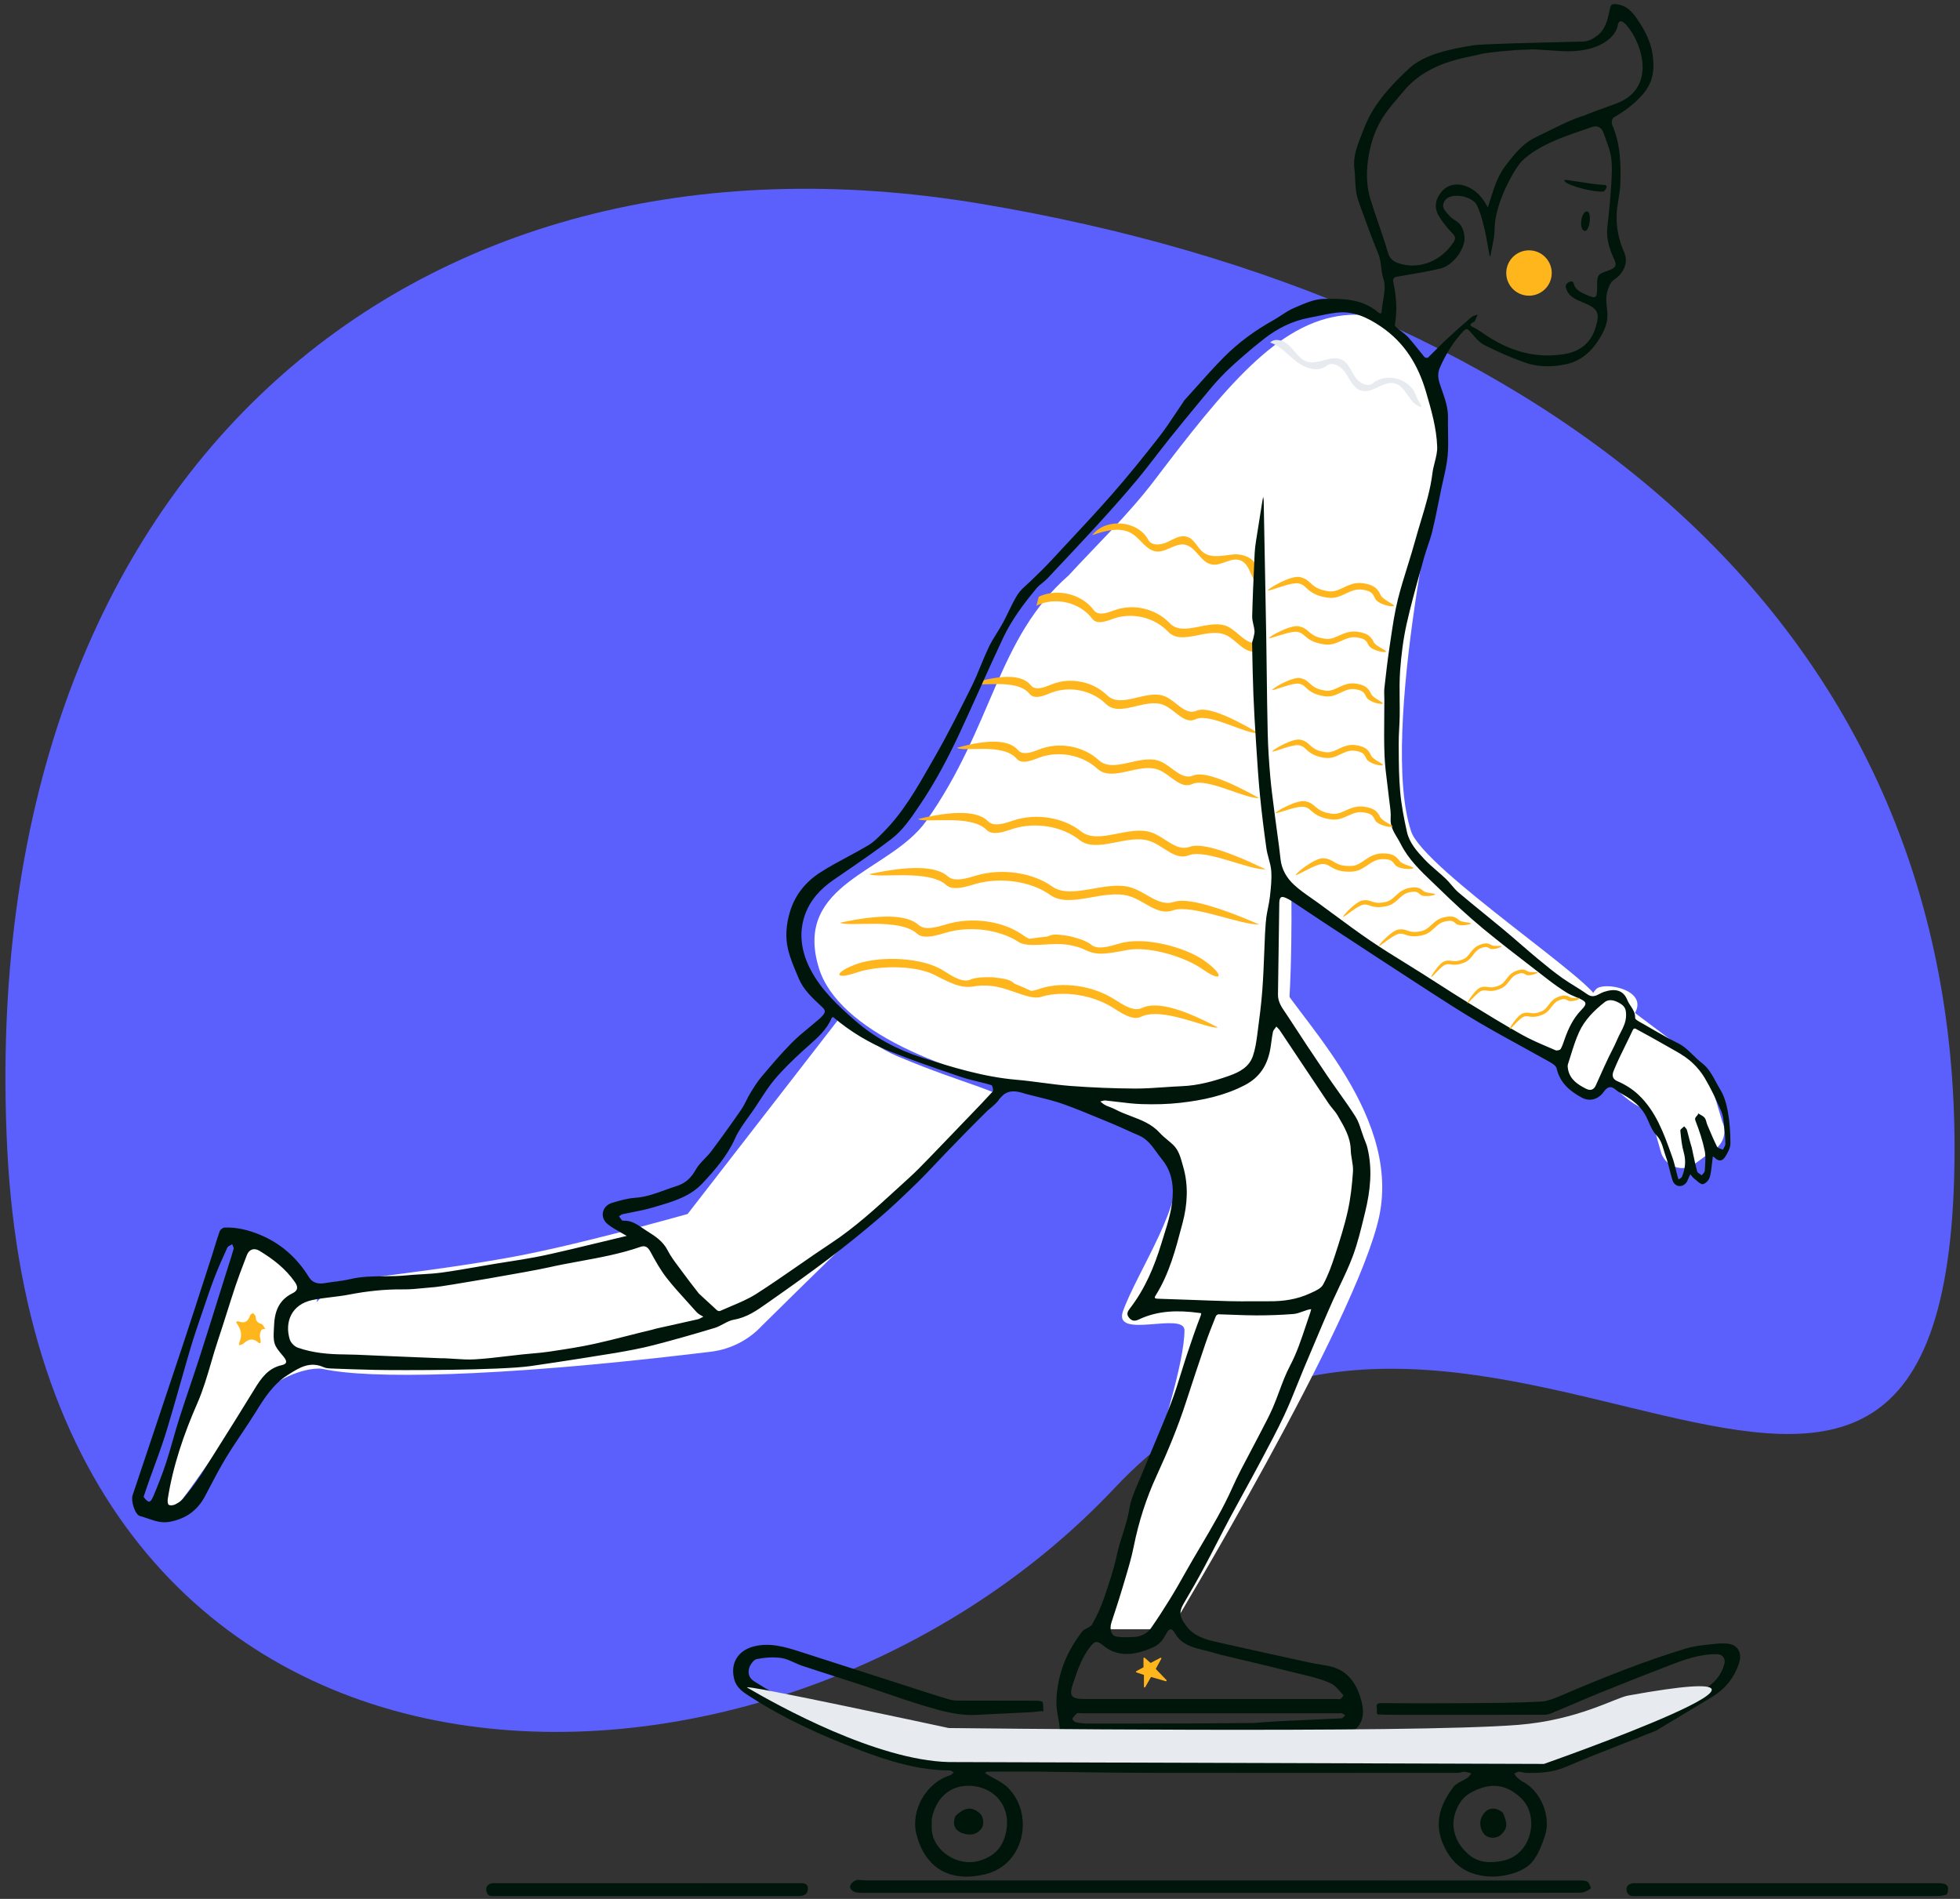 <svg width="288" height="279" viewBox="0 0 288 279" fill="none" xmlns="http://www.w3.org/2000/svg">
<rect x="0" y="0" width="288" height="279" fill="#333333" stroke="none"/>
<path fill-rule="evenodd" clip-rule="evenodd" d="M144.127 29.942C228.418 44.062 287.2 92.038 287.2 168.637C287.2 260.449 214.175 165.054 163.821 218.583C113.467 272.113 6.187 273.63 1.055 168.637C-3.749 70.35 59.836 15.822 144.127 29.942Z" fill="#5B60FD"/>
<path fill-rule="evenodd" clip-rule="evenodd" d="M101.04 178.368L123.338 149.606L123.85 150.01C127.143 152.591 129.754 154.293 131.684 155.114L132.255 155.355C141.525 159.244 147.9 160.565 146.876 161.478L145.607 162.615C137.413 169.991 126.195 180.717 111.951 194.793C110 196.889 107.371 198.234 104.532 198.593L101.594 198.943C72.761 202.346 54.264 202.64 47.485 201.143C46.07 200.831 41.712 201.647 38.423 204.942C33.488 209.885 26.431 221.791 25.246 221.791C23.523 221.791 25.147 213.905 30.117 198.133L30.642 196.3C32.957 188.295 34.623 183.562 35.639 182.101C36.73 180.532 40.416 183.303 46.696 190.412L46.526 191.337C47.341 190.394 48.307 189.39 49.425 188.327L52.392 187.973C62.876 186.704 70.844 185.543 76.298 184.491L76.872 184.379C82.781 183.211 90.837 181.207 101.04 178.368Z" fill="white"/>
<path fill-rule="evenodd" clip-rule="evenodd" d="M239.891 148.571L248.181 154.8C249.772 155.994 250.939 157.668 251.507 159.572L253.078 164.818C253.817 166.404 253.171 168.289 251.612 169.092L248.684 171.259C246.801 172.228 244.506 171.178 244.011 169.121L242.363 163.276C242.363 163.276 235.377 161.159 234.447 152.867L239.891 148.571Z" fill="white"/>
<path fill-rule="evenodd" clip-rule="evenodd" d="M199.931 46.249C205.596 46.479 208.443 54.22 210.295 58.047C210.926 59.351 206.489 97.879 205.039 107.737C202.457 125.295 194.653 130.862 189.754 132.057C189.754 132.057 190.048 152.018 187.996 156.986C183.453 167.987 125.942 160.603 120.322 142.217C116.479 129.648 130.758 128.183 136.117 120.604C145.939 106.715 146.448 93.789 157.028 84.542C161.038 80.16 165.693 75.762 169.708 70.474L171.341 68.331C181.553 54.989 189.329 46.137 199.399 46.236L199.931 46.249Z" fill="white"/>
<path fill-rule="evenodd" clip-rule="evenodd" d="M167.749 148.117C166.607 148.678 165.001 147.628 163.78 146.847C160.588 144.805 156.129 144.164 152.836 145.258L152.651 145.321C152.214 145.477 151.845 145.561 151.524 145.59C150.747 145.223 150.012 144.905 149.32 144.635L149.134 144.564L148.807 144.318C148.352 143.986 147.935 143.813 146.019 143.601L145.914 143.593C145.345 143.555 143.509 143.55 142.724 143.871L142.641 143.908C141.499 144.47 139.893 143.419 138.672 142.638C135.48 140.597 129.381 140.477 126.088 141.571L125.903 141.634L125.668 141.72C122.57 142.879 122.544 143.992 125.625 142.976L125.781 142.923C128.663 141.894 134.14 141.715 137.231 143.195C138.974 144.124 140.243 144.678 141.037 144.855C143.086 145.312 143.164 144.54 145.896 144.89C148.629 145.239 151.463 147.116 153.171 146.407C156.342 145.533 160.433 146.159 163.461 148.012L164.103 148.419C165.25 149.141 166.619 149.901 167.627 149.405C170.805 147.842 177.5 151.242 178.958 150.974L178.462 150.711C173.301 148.007 169.73 147.142 167.749 148.117Z" fill="#FFB61D"/>
<path fill-rule="evenodd" clip-rule="evenodd" d="M151.471 100.686C152.161 101.54 153.505 100.971 154.523 100.556C157.234 99.45 160.578 100.104 162.669 102.149C164.774 104.207 168.466 101.182 171.184 102.319C172.788 102.989 174.131 105.071 175.702 104.471L175.807 104.427C177.128 103.824 180.179 104.925 184.96 107.73C183.125 107.908 177.824 104.775 175.777 105.636L175.632 105.699C174.016 106.437 172.648 104.276 171.01 103.591C168.291 102.454 164.599 105.479 162.494 103.421C160.445 101.417 157.193 100.749 154.512 101.764L153.977 101.979C153.023 102.357 151.905 102.711 151.296 101.958C149.375 99.582 143.972 101.01 142.999 100.352C147.411 99.046 150.235 99.158 151.471 100.686Z" fill="#FFB61D"/>
<path fill-rule="evenodd" clip-rule="evenodd" d="M149.576 110.206C150.306 111.06 151.728 110.491 152.805 110.076C155.673 108.97 159.21 109.624 161.423 111.669C163.649 113.727 167.555 110.702 170.431 111.839C172.127 112.509 173.549 114.591 175.21 113.991L175.321 113.947C176.719 113.344 179.947 114.445 185.005 117.25C183.064 117.428 177.455 114.295 175.29 115.156L175.136 115.219C173.427 115.957 171.98 113.796 170.246 113.111C167.37 111.974 163.464 114.999 161.238 112.941C159.069 110.937 155.629 110.269 152.793 111.284L152.227 111.499C151.218 111.877 150.036 112.231 149.391 111.478C147.358 109.102 141.642 110.53 140.613 109.872C145.281 108.566 148.268 108.678 149.576 110.206Z" fill="#FFB61D"/>
<path fill-rule="evenodd" clip-rule="evenodd" d="M145.197 120.678C146.037 121.532 147.673 120.963 148.912 120.548C152.212 119.442 156.281 120.096 158.827 122.141C161.388 124.199 165.882 121.174 169.191 122.311C171.143 122.981 172.779 125.063 174.69 124.463L174.818 124.419C176.426 123.816 180.14 124.917 185.959 127.722C183.726 127.9 177.273 124.766 174.782 125.628L174.605 125.691C172.638 126.429 170.974 124.268 168.979 123.583C165.669 122.446 161.176 125.471 158.614 123.413C156.119 121.409 152.161 120.741 148.898 121.756L148.247 121.97C147.086 122.349 145.725 122.703 144.984 121.95C142.645 119.574 136.068 121.002 134.885 120.344C140.255 119.038 143.692 119.15 145.197 120.678Z" fill="#FFB61D"/>
<path fill-rule="evenodd" clip-rule="evenodd" d="M139.289 128.77C140.232 129.624 142.066 129.055 143.456 128.64C147.157 127.534 151.721 128.188 154.575 130.233C157.448 132.291 162.488 129.266 166.199 130.403C168.388 131.073 170.222 133.155 172.366 132.555L172.509 132.511C174.313 131.908 178.478 133.009 185.005 135.814C182.499 135.992 175.263 132.859 172.469 133.72L172.271 133.783C170.065 134.521 168.198 132.36 165.961 131.675C162.249 130.538 157.21 133.563 154.337 131.505C151.539 129.501 147.1 128.833 143.44 129.848L142.71 130.063C141.408 130.441 139.882 130.795 139.051 130.042C136.428 127.666 129.052 129.094 127.725 128.436C133.747 127.13 137.602 127.242 139.289 128.77Z" fill="#FFB61D"/>
<path fill-rule="evenodd" clip-rule="evenodd" d="M134.994 135.91C135.936 136.764 137.77 136.195 139.16 135.78C142.792 134.695 147.256 135.304 150.119 137.261L150.28 137.373C150.656 137.643 150.988 137.825 151.289 137.941C152.137 137.801 152.931 137.698 153.671 137.629L153.87 137.612C154.654 137.313 154.807 137.148 157.13 137.543C157.537 137.612 159.647 138.181 160.292 138.766C161.235 139.62 163.069 139.051 164.458 138.636C168.091 137.551 173.987 139.112 176.85 141.069L177.01 141.181C179.883 143.239 179.654 144.416 176.907 142.547L176.772 142.453C174.285 140.672 169.07 138.994 165.69 139.567C165.69 139.567 162.791 140.189 161.573 140.117C159.476 139.993 159.614 139.23 156.892 138.815C154.169 138.4 150.925 139.425 149.479 138.274C146.673 136.562 142.568 136.039 139.144 136.988L138.414 137.203C137.112 137.581 135.586 137.935 134.755 137.182C132.132 134.806 124.756 136.234 123.429 135.576C129.451 134.27 133.306 134.382 134.994 135.91Z" fill="#FFB61D"/>
<path fill-rule="evenodd" clip-rule="evenodd" d="M160.736 89.663C161.393 90.543 162.758 90.026 163.791 89.65C166.543 88.649 169.858 89.43 171.87 91.554C173.893 93.69 177.699 90.809 180.372 92.049C181.983 92.797 183.267 95.008 184.91 94.333C186.925 93.505 189.399 93.947 191.018 95.396L191.012 95.853L191.005 96.86C189.396 95.253 186.791 94.733 184.686 95.598C183.043 96.273 181.76 94.061 180.148 93.314C177.475 92.073 173.67 94.955 171.646 92.818C169.675 90.737 166.451 89.945 163.733 90.857L163.191 91.051C162.223 91.393 161.092 91.704 160.513 90.928C158.684 88.48 155.012 87.622 152.283 89.005L152.636 87.677L152.797 87.603C155.491 86.42 158.972 87.302 160.736 89.663Z" fill="#FFB61D"/>
<path fill-rule="evenodd" clip-rule="evenodd" d="M168.727 79.319C169.216 80.236 170.589 80.096 171.527 79.645L172.187 79.315L172.411 79.207C173.085 78.887 173.78 78.647 174.464 78.876C175.525 79.232 175.935 80.524 176.838 81.183C178.069 82.081 179.768 81.583 181.288 81.459C182.776 81.338 184.712 82.164 184.553 83.605L184.54 83.698C184.394 84.558 185.273 85.292 186.139 85.424C187.004 85.555 187.876 85.294 188.75 85.236C190.492 85.121 192.271 85.87 193.403 87.195L193.205 88.49C193.185 88.718 193.162 88.947 193.137 89.177C193.074 88.113 192.301 87.117 191.32 86.636C190.179 86.076 188.831 86.098 187.583 86.345L187.053 86.453C186.52 86.557 185.979 86.624 185.478 86.438C183.784 85.808 183.925 82.928 182.224 82.317C180.87 81.831 179.442 83.205 178.029 82.933C176.396 82.619 175.737 80.335 174.103 80.028C172.679 79.761 171.38 81.168 169.938 81.027C168.441 80.88 167.63 79.222 166.359 78.421C164.644 77.342 162.41 77.969 160.493 78.626C162.491 76.046 167.191 76.442 168.727 79.319Z" fill="#FFB61D"/>
<path fill-rule="evenodd" clip-rule="evenodd" d="M198.104 52.045C206.157 52.072 212.513 58.885 211.97 66.906C211.97 66.906 202.579 107.646 207.339 122.127C209.18 127.729 235.766 145.162 234.643 146.953L230.891 155.917C229.558 158.039 188.752 130.819 188.752 130.819C184.837 127.72 184.109 66.105 184.109 66.105C184.032 58.345 190.329 52.017 198.104 52.045Z" fill="white"/>
<path d="M240.373 148.57L235.577 158.417L235.481 158.681C235.082 159.701 233.557 160.325 233.361 160.376L233.332 160.375L230.5 158.704C230.176 158.433 229.998 156.908 230.341 155.49L230.422 155.192C230.422 155.192 232.667 147.327 234.527 145.341C235.611 144.183 241.875 145.341 240.373 148.57Z" fill="white"/>
<path fill-rule="evenodd" clip-rule="evenodd" d="M172.057 239.381H160.609C160.609 239.381 174.045 204.594 174.045 195.466C174.045 192.634 163.483 196.9 165.016 192.634C167.122 186.769 174.413 176.279 172.617 171.014C170.739 165.507 163.735 163.512 157.635 161.28C156.466 160.853 177.788 162.329 183.636 157.69C191.351 151.571 185.087 138.056 187.159 142.821C189.658 148.571 205.901 162.993 202.681 178.612C199.545 193.827 172.057 239.381 172.057 239.381Z" fill="white"/>
<path fill-rule="evenodd" clip-rule="evenodd" d="M168.088 246.088L166.983 245.722C166.9 245.695 166.89 245.581 166.967 245.539L168.025 244.967V243.642C168.025 243.556 168.126 243.51 168.191 243.566L169.066 244.334L170.51 243.576C170.598 243.53 170.692 243.625 170.644 243.712L169.823 245.206L171.404 246.853C171.475 246.927 171.403 247.047 171.304 247.018L169.128 246.392L168.275 247.89C168.224 247.979 168.088 247.943 168.088 247.841V247.153V246.088Z" fill="#FFB61D"/>
<path fill-rule="evenodd" clip-rule="evenodd" d="M139.065 169.316C138.567 169.831 138.076 170.352 137.584 170.874L137.584 170.874C136.653 171.86 135.723 172.845 134.753 173.791C132.938 175.561 131.105 177.321 129.179 178.967C126.789 181.009 124.341 182.989 121.837 184.889C119.003 187.039 116.101 189.102 113.187 191.142C113.032 191.25 112.878 191.36 112.723 191.469C111.237 192.52 109.751 193.571 107.841 193.896C107.296 193.988 106.785 194.261 106.272 194.536L106.272 194.536C105.863 194.755 105.452 194.974 105.02 195.105C102.041 196.006 99.046 196.863 96.033 197.641C94.183 198.119 92.294 198.46 90.41 198.787C89.237 198.991 82.519 200.056 78.05 200.702C73.581 201.349 58.8 201.349 55.11 201.273C53.039 201.23 50.969 201.158 48.9 201.079L48.793 201.075C48.371 201.06 47.923 201.044 47.556 200.879C45.523 199.96 43.951 200.96 42.357 201.974L42.242 202.047C40.149 203.376 38.869 205.376 37.603 207.424C36.931 208.512 36.219 209.576 35.507 210.639L35.506 210.639L35.506 210.64L35.506 210.64C34.739 211.784 33.973 212.929 33.256 214.104C32.308 215.659 31.462 217.278 30.616 218.896L30.616 218.896C30.464 219.187 30.312 219.478 30.16 219.768C29.043 221.895 27.366 223.133 24.961 223.59C23.766 223.818 22.742 223.464 21.721 223.111C21.342 222.98 20.964 222.849 20.577 222.748C19.821 222.551 19.211 220.513 19.481 219.706C20.269 217.351 21.058 214.997 21.847 212.643C23.496 207.725 25.144 202.806 26.779 197.883C27.92 194.444 29.035 190.997 30.149 187.55L30.15 187.546C30.465 186.573 30.779 185.601 31.094 184.629C31.244 184.166 31.387 183.7 31.529 183.234L31.529 183.233C31.766 182.46 32.002 181.688 32.273 180.927C32.362 180.678 32.729 180.371 32.978 180.361C34.781 180.289 36.513 180.729 38.157 181.402C41.267 182.675 43.66 184.821 45.416 187.679C45.882 188.436 46.695 188.709 47.72 188.528C48.215 188.441 48.714 188.376 49.213 188.31C49.975 188.209 50.737 188.109 51.481 187.933C53.136 187.541 54.811 187.528 56.486 187.515H56.486C57.564 187.506 58.642 187.498 59.714 187.388C60.451 187.313 61.192 187.27 61.933 187.227C62.922 187.17 63.911 187.112 64.889 186.978C66.67 186.734 68.442 186.426 70.215 186.118L70.219 186.117C71.058 185.971 71.895 185.826 72.735 185.687C73.415 185.574 74.097 185.468 74.779 185.362L74.78 185.361L74.78 185.361L74.781 185.361L74.781 185.361L74.782 185.361L74.782 185.361L74.782 185.361C76.096 185.156 77.409 184.951 78.714 184.701C80.383 184.382 82.04 183.992 83.696 183.602L83.696 183.602L83.697 183.602L84.297 183.461C86.048 183.05 87.796 182.626 89.544 182.202C90.278 182.023 91.013 181.845 91.748 181.668C91.827 181.649 91.905 181.629 91.983 181.609L92.093 181.581C92.072 181.569 92.051 181.558 92.03 181.547L91.973 181.518L91.973 181.518C91.886 181.473 91.799 181.429 91.717 181.378C91.462 181.221 91.2 181.073 90.938 180.925L90.938 180.925C90.34 180.587 89.742 180.249 89.232 179.809C88.087 178.818 88.479 177.173 89.934 176.734C91.043 176.4 92.187 176.065 93.332 175.988C94.875 175.885 96.281 175.374 97.689 174.862L97.689 174.862C98.254 174.656 98.82 174.451 99.395 174.272C100.751 173.848 101.565 173.052 102.247 171.834C102.575 171.247 103.055 170.75 103.538 170.25L103.539 170.249L103.539 170.249C103.878 169.898 104.219 169.545 104.509 169.159C106.009 167.159 107.467 165.127 108.888 163.07C109.19 162.633 109.432 162.155 109.675 161.677C109.86 161.311 110.045 160.945 110.258 160.597C110.756 159.78 111.263 158.953 111.879 158.226L111.96 158.13C113.371 156.461 114.787 154.786 116.323 153.234C117.16 152.387 118.084 151.627 119.008 150.866C119.445 150.506 119.881 150.147 120.309 149.778C120.525 149.592 120.732 149.391 120.913 149.172C121.225 148.796 121.353 148.483 120.883 148.039C120.761 147.923 120.637 147.807 120.514 147.692C119.287 146.541 118.048 145.38 117.377 143.787L117.304 143.614L117.23 143.44L117.165 143.286C116.626 142.019 116.083 140.739 115.776 139.412C115.364 137.626 115.53 135.807 116.064 134.006C116.812 131.487 118.376 129.578 120.495 128.208C121.803 127.363 123.178 126.624 124.554 125.885L124.555 125.885C125.574 125.337 126.594 124.789 127.587 124.197C128.354 123.74 129.011 123.075 129.651 122.426L129.652 122.424L129.735 122.341L129.834 122.24C132.717 119.332 134.725 115.813 136.727 112.306L136.727 112.306C136.939 111.934 137.152 111.561 137.366 111.19C139.3 107.824 141.036 104.34 142.766 100.863C143.264 99.861 143.691 98.824 144.118 97.787L144.119 97.787L144.119 97.787C144.496 96.87 144.874 95.954 145.301 95.061C145.638 94.355 146.054 93.688 146.47 93.02L146.471 93.02C146.776 92.529 147.083 92.038 147.358 91.531C147.653 90.987 147.923 90.427 148.193 89.868L148.193 89.868C148.602 89.021 149.01 88.175 149.507 87.383C149.861 86.818 150.376 86.351 150.89 85.886C151.105 85.691 151.32 85.496 151.524 85.294C151.777 85.042 152.034 84.795 152.291 84.548L152.292 84.547C152.561 84.289 152.829 84.031 153.093 83.768C153.558 83.305 154.017 82.835 154.463 82.353C155.319 81.426 156.18 80.503 157.041 79.58C159.164 77.304 161.288 75.029 163.34 72.692C165.746 69.954 168.034 67.109 170.282 64.239C171.175 63.098 171.981 61.888 172.786 60.678L172.786 60.678L172.786 60.678L172.786 60.677C173.145 60.139 173.504 59.6 173.87 59.067C173.891 59.037 173.908 59.004 173.925 58.971C173.949 58.924 173.974 58.877 174.008 58.839C174.59 58.2 175.166 57.555 175.742 56.91C177.094 55.394 178.446 53.879 179.877 52.442C182 50.309 184.431 48.541 187.071 47.069C187.473 46.844 187.861 46.589 188.249 46.334C188.86 45.933 189.469 45.533 190.131 45.254C190.288 45.188 190.445 45.12 190.604 45.052C191.869 44.51 193.195 43.942 194.501 43.915C197.257 43.859 200.122 43.89 202.436 45.832C202.874 46.2 202.991 46.114 203.032 45.621C203.072 45.151 203.152 44.667 203.232 44.183C203.418 43.055 203.605 41.926 203.28 40.971C203.083 40.394 203.014 39.811 202.946 39.234V39.234C202.869 38.58 202.793 37.934 202.534 37.308C201.666 35.218 200.892 33.088 200.118 30.96L200.118 30.959L200.118 30.959C200.001 30.639 199.885 30.318 199.768 29.998C199.525 29.334 199.329 28.636 199.239 27.937C199.174 27.437 199.153 26.932 199.131 26.427C199.109 25.909 199.087 25.391 199.019 24.878C198.776 23.056 199.409 21.456 200.045 19.848C200.161 19.555 200.277 19.261 200.388 18.966C201.74 15.37 204.271 12.65 207.005 10.096C209.358 7.897 213.257 7.205 216.409 6.663C217.574 6.463 225.748 6.271 230.065 6.17C231.473 6.137 232.471 6.114 232.681 6.103C233.532 6.058 234.109 5.663 234.685 5.239C235.876 4.364 236.181 3.007 236.482 1.671C236.511 1.539 236.541 1.408 236.571 1.277C236.579 1.246 236.585 1.215 236.592 1.185L236.592 1.184C236.67 0.834 236.724 0.588 237.253 0.606C239.015 0.665 239.922 1.813 240.785 3.125C241.757 4.602 242.544 6.142 242.815 7.902C243.144 10.046 242.967 12.037 241.438 13.803C240.195 15.239 238.748 16.336 237.113 17.257C236.896 17.379 236.759 18.026 236.879 18.303C238.111 21.137 238.203 24.124 238.082 27.123C238.053 27.851 237.935 28.575 237.816 29.3C237.704 29.986 237.592 30.672 237.556 31.362C237.451 33.341 237.857 35.245 238.653 37.085C239.193 38.334 238.814 39.516 237.908 40.498C237.753 40.666 237.56 40.806 237.368 40.946C237.098 41.142 236.832 41.336 236.68 41.6C236.336 42.199 236.096 42.919 236.04 43.605C235.998 44.13 236.054 44.661 236.111 45.195L236.111 45.195C236.146 45.526 236.181 45.858 236.193 46.188C236.237 47.462 235.751 48.551 235.096 49.639C233.911 51.606 232.346 53.053 230.075 53.527C228.129 53.933 226.109 53.957 224.23 53.319C222.097 52.594 220.017 51.666 218.01 50.639C217.44 50.348 216.989 49.824 216.538 49.301L216.538 49.301C216.336 49.067 216.135 48.833 215.922 48.62C215.608 48.304 215.449 48.212 215.032 48.653C213.54 50.229 212.455 52.019 211.579 53.996C211.095 55.086 211.409 55.983 211.743 56.938L211.782 57.05L211.849 57.243L211.877 57.323C212.34 58.645 212.801 59.961 212.765 61.407C212.748 62.124 212.762 62.843 212.776 63.562V63.563C212.798 64.698 212.82 65.833 212.716 66.957C212.606 68.159 212.335 69.347 212.065 70.535L212.064 70.535L212.064 70.535C211.956 71.013 211.847 71.491 211.748 71.97C211.644 72.478 211.541 72.987 211.439 73.496C211.13 75.035 210.82 76.574 210.45 78.098C210.279 78.804 210.044 79.493 209.808 80.183L209.808 80.184C209.616 80.748 209.423 81.313 209.265 81.887C209.083 82.552 208.898 83.216 208.713 83.88L208.712 83.882L208.712 83.882C207.992 86.467 207.273 89.052 206.69 91.667C206.191 93.907 205.903 96.211 205.735 98.501C205.631 99.933 205.646 101.374 205.662 102.815V102.815V102.815V102.815V102.815V102.816V102.816V102.816V102.818C205.671 103.614 205.68 104.41 205.668 105.206C205.659 105.807 205.628 106.408 205.597 107.01L205.597 107.01C205.557 107.775 205.517 108.539 205.524 109.304C205.525 109.446 205.526 109.588 205.527 109.731L205.53 110.219C205.544 112.238 205.557 114.26 205.735 116.265C205.912 118.267 206.293 120.26 206.733 122.224C207.094 123.837 208.203 125.083 209.304 126.252C209.877 126.861 210.512 127.41 211.147 127.96C211.592 128.344 212.037 128.729 212.46 129.134C212.751 129.412 213.012 129.721 213.273 130.03C213.598 130.414 213.922 130.798 214.3 131.119C215.536 132.167 216.793 133.191 218.049 134.214C219.003 134.991 219.956 135.767 220.901 136.554C221.747 137.261 222.582 137.982 223.416 138.703L223.417 138.704C224.26 139.433 225.103 140.161 225.959 140.874C227.129 141.849 228.316 142.811 229.556 143.694C230.14 144.11 230.751 144.487 231.362 144.865C231.994 145.255 232.626 145.646 233.228 146.079C233.95 146.598 234.51 146.306 235.067 146.015C235.259 145.915 235.451 145.815 235.648 145.748C237.254 145.207 238.524 145.411 239.126 146.951C239.247 147.26 239.431 147.537 239.616 147.816C239.953 148.324 240.294 148.837 240.265 149.554C240.256 149.778 240.741 150.046 241.157 150.275C241.256 150.329 241.352 150.382 241.435 150.431C242.658 151.151 243.896 151.846 245.135 152.539C245.399 152.687 245.672 152.822 245.946 152.957L245.946 152.957C246.471 153.216 246.996 153.475 247.453 153.824C247.918 154.18 248.34 154.592 248.762 155.004C249.186 155.416 249.609 155.829 250.076 156.186C251.037 156.919 251.581 157.929 252.123 158.932L252.123 158.933L252.123 158.933L252.123 158.934C252.322 159.302 252.52 159.669 252.738 160.021C253.341 160.996 253.689 162.192 253.89 163.335C254.16 164.875 254.27 166.46 254.264 168.025C254.261 168.679 253.863 169.381 253.498 169.971C253.104 170.606 252.514 170.696 251.946 170.083C251.899 170.032 251.834 169.999 251.768 169.966L251.737 169.951C251.728 169.946 251.718 169.941 251.708 169.935L251.696 169.929L251.679 169.919C251.674 169.967 251.669 170.015 251.664 170.063C251.658 170.116 251.652 170.169 251.646 170.222L251.643 170.242L251.638 170.283C251.601 170.546 251.572 170.811 251.543 171.076C251.472 171.729 251.401 172.382 251.217 173.001C251.094 173.417 250.559 173.965 250.189 173.983C249.904 173.996 249.604 173.732 249.308 173.47C249.189 173.365 249.07 173.261 248.953 173.175C248.827 173.082 248.721 172.958 248.616 172.84C248.556 172.773 248.503 172.7 248.45 172.627L248.434 172.605L248.408 172.569L248.389 172.544L248.378 172.53L248.363 172.563L248.339 172.614L248.325 172.644C248.308 172.681 248.29 172.719 248.272 172.756C248.251 172.801 248.229 172.846 248.207 172.89C248.153 172.995 248.107 173.108 248.06 173.22C247.955 173.472 247.85 173.724 247.668 173.896C246.969 174.561 246.027 174.302 245.739 173.368C245.589 172.884 245.464 172.39 245.34 171.897L245.34 171.896C245.167 171.213 244.994 170.53 244.755 169.871C244.656 169.599 244.575 169.322 244.493 169.044L244.493 169.044C244.255 168.233 244.016 167.42 243.345 166.736C242.863 166.244 242.568 165.565 242.274 164.889C242.159 164.626 242.045 164.364 241.92 164.112C241.168 162.602 239.926 161.615 238.49 160.818C238.099 160.602 237.71 160.363 237.371 160.076C236.617 159.437 236.096 159.785 235.638 160.435C234.881 161.508 233.626 161.903 232.459 161.285C230.671 160.338 229.21 159.094 228.724 156.962C228.634 156.568 228.051 156.22 227.623 155.98C226.335 155.255 225.039 154.545 223.744 153.834L223.744 153.834L223.743 153.834L223.743 153.834L223.743 153.834L223.743 153.833L223.743 153.833L223.743 153.833C221.595 152.655 219.447 151.476 217.335 150.237C214.7 148.691 212.133 147.027 209.568 145.365L209.567 145.364L208.793 144.862C204.745 142.241 200.712 139.596 196.679 136.951L195.208 135.987L194.321 135.405C193.437 134.826 192.559 134.238 191.682 133.649L191.68 133.648C191.067 133.237 190.455 132.827 189.84 132.419C189.595 132.256 189.335 132.11 189.068 131.984C188.273 131.61 188.04 131.745 187.976 132.595C187.974 132.626 187.976 132.658 187.976 132.69L187.926 136.235C187.879 139.532 187.833 142.83 187.784 146.127C187.768 147.177 188.32 147.981 188.863 148.774L188.863 148.774L188.863 148.774L188.864 148.775C188.973 148.935 189.083 149.095 189.187 149.256C191.103 152.216 193.059 155.15 195.034 158.07C195.576 158.872 196.138 159.66 196.7 160.448C197.547 161.638 198.394 162.827 199.173 164.06C199.568 164.685 199.804 165.41 200.04 166.136C200.144 166.454 200.247 166.772 200.364 167.082C200.417 167.223 200.473 167.363 200.53 167.504L200.53 167.505C200.682 167.884 200.833 168.263 200.929 168.656C201.698 171.831 201.351 174.98 200.591 178.096C200.541 178.302 200.491 178.507 200.441 178.713L200.439 178.722C199.966 180.669 199.492 182.624 198.803 184.495C198.25 185.996 197.56 187.446 196.87 188.896C196.538 189.594 196.206 190.293 195.888 190.997C195.335 192.227 194.799 193.466 194.27 194.706C193.373 196.81 192.481 198.916 191.599 201.026C191.279 201.791 190.969 202.562 190.66 203.333L190.66 203.333C190.04 204.876 189.421 206.419 188.716 207.922C187.702 210.088 186.574 212.201 185.448 214.313L185.447 214.315L185.445 214.318L185.179 214.817L184.963 215.222C184.259 216.545 183.538 217.858 182.817 219.171C182.119 220.443 181.421 221.714 180.738 222.994C180.116 224.161 179.511 225.337 178.905 226.513L178.904 226.515C178.257 227.772 177.61 229.028 176.942 230.274C175.994 232.044 175 233.791 173.977 235.519C173.126 236.958 173.372 237.628 174.358 238.953C175.426 240.389 177.085 240.869 178.731 241.244C183.243 242.271 187.765 243.257 192.286 244.243L192.293 244.244L192.524 244.295C192.98 244.394 193.441 244.468 193.902 244.542L193.903 244.542H193.903C194.422 244.626 194.94 244.709 195.451 244.828C197.999 245.423 199.278 247.292 199.96 249.612C200.396 251.096 200.525 252.689 199.34 253.922C198.892 254.388 198.075 254.734 197.424 254.736C189.043 254.764 180.661 254.769 172.279 254.773C167.001 254.776 161.723 254.779 156.445 254.788C155.83 254.789 155.786 254.605 155.739 254.066C155.692 253.517 155.594 252.969 155.496 252.422L155.496 252.422L155.496 252.422C155.352 251.618 155.209 250.817 155.227 250.018C155.312 246.175 156.662 242.734 159.024 239.712C159.195 239.494 159.471 239.35 159.744 239.207C160.048 239.049 160.347 238.893 160.49 238.641C161.178 237.426 161.769 236.134 162.222 234.812C162.947 232.695 163.667 230.558 164.133 228.375C164.346 227.372 164.655 226.4 164.964 225.427L164.964 225.427C165.348 224.217 165.732 223.007 165.936 221.734C166.15 220.389 166.71 219.094 167.267 217.807L167.268 217.806C167.44 217.407 167.613 217.009 167.774 216.611C168.326 215.249 168.896 213.894 169.465 212.54L169.466 212.539L169.466 212.539L169.466 212.539L169.466 212.538L169.466 212.538L169.466 212.538L169.466 212.537L169.466 212.537C170.352 210.433 171.237 208.329 172.054 206.199C172.637 204.68 173.119 203.123 173.602 201.566C173.878 200.677 174.154 199.789 174.448 198.907C175.071 197.041 175.703 195.176 176.417 193.344C176.577 192.932 176.487 192.925 176.262 192.907C176.22 192.904 176.173 192.9 176.123 192.894C173.113 192.495 170.148 192.53 167.342 193.866C166.727 194.158 166.294 194.098 165.887 193.588C165.471 193.067 165.687 192.688 166.055 192.21C168.249 189.361 169.611 186.116 170.656 182.693C170.766 182.336 170.878 181.979 170.99 181.622L170.991 181.619C171.67 179.462 172.347 177.312 172.329 175.019C172.315 173.283 171.885 171.725 170.688 170.272C170.425 169.953 170.183 169.619 169.943 169.286C169.224 168.292 168.516 167.311 167.284 166.799C166.661 166.54 166.047 166.26 165.433 165.981L165.432 165.981L165.431 165.981L165.431 165.98L165.43 165.98L165.429 165.98L165.429 165.979L165.428 165.979L165.428 165.979L165.427 165.979L165.427 165.978C164.787 165.688 164.147 165.397 163.497 165.128C163.003 164.924 162.509 164.718 162.016 164.512C160.071 163.701 158.125 162.89 156.141 162.188C154.936 161.762 153.688 161.458 152.44 161.153L152.44 161.153L152.439 161.153L152.439 161.153L152.438 161.153L152.438 161.152L152.437 161.152L152.437 161.152C151.87 161.014 151.304 160.876 150.742 160.726C150.685 160.711 150.628 160.694 150.572 160.677C150.519 160.661 150.466 160.644 150.413 160.627C150.352 160.608 150.291 160.588 150.23 160.57C150.203 160.562 150.176 160.554 150.15 160.546C148.867 160.181 147.747 160.245 146.876 161.479C146.494 162.02 145.969 162.461 145.419 162.923L145.419 162.923C145.31 163.015 145.2 163.107 145.089 163.202C143.017 165.24 141.038 167.274 139.065 169.316ZM186.323 133.375L186.323 133.375C186.434 132.824 186.544 132.272 186.604 131.715L186.621 131.56C186.75 130.367 186.881 129.156 186.796 127.968C186.752 127.353 186.587 126.749 186.423 126.143C186.29 125.652 186.156 125.161 186.086 124.662C185.718 122.041 185.386 119.412 185.131 116.777C184.909 114.487 184.76 112.189 184.612 109.892L184.612 109.891L184.565 109.159L184.55 108.925C184.4 106.631 184.262 104.336 184.172 102.039C184.086 99.838 184.043 97.636 184 95.433V95.432L183.982 94.504C183.979 94.366 184.027 94.227 184.074 94.087C184.105 93.998 184.135 93.908 184.153 93.818C184.173 93.716 184.198 93.614 184.222 93.511C184.29 93.228 184.359 92.942 184.334 92.667C184.306 92.363 184.237 92.061 184.169 91.76L184.169 91.76C184.076 91.351 183.984 90.944 183.995 90.538C184.062 87.846 184.184 85.156 184.306 82.467L184.306 82.466C184.324 82.068 184.342 81.67 184.36 81.273C184.386 80.695 184.461 80.116 184.549 79.544C184.797 77.936 185.055 76.33 185.313 74.724L185.313 74.72L185.314 74.716L185.315 74.712L185.315 74.708L185.316 74.704L185.317 74.699L185.317 74.694L185.499 73.561C185.52 73.429 185.549 73.299 185.577 73.168C185.59 73.108 185.603 73.047 185.616 72.987C185.618 73.006 185.62 73.025 185.623 73.044C185.625 73.067 185.629 73.09 185.632 73.112L185.642 73.189C185.663 73.334 185.683 73.478 185.686 73.623C185.746 76.648 185.802 79.674 185.858 82.699V82.7V82.7V82.701V82.702V82.702V82.703V82.703L185.879 83.823C185.898 84.836 185.918 85.85 185.937 86.863C185.984 89.281 186.03 91.7 186.068 94.118C186.093 95.719 186.113 97.319 186.133 98.919V98.92V98.92V98.92V98.92V98.92V98.921V98.921C186.169 101.83 186.205 104.74 186.274 107.649C186.325 109.819 186.464 111.991 186.656 114.153C186.798 115.74 187.005 117.321 187.212 118.902L187.212 118.904C187.278 119.404 187.343 119.905 187.406 120.406C187.495 121.104 187.591 121.801 187.688 122.498L187.688 122.501L187.688 122.504L187.689 122.507L187.689 122.508C187.858 123.732 188.027 124.955 188.153 126.183C188.314 127.744 189.067 129.007 190.151 130.008C190.942 130.738 191.834 131.36 192.725 131.982L192.725 131.982L192.726 131.982L192.726 131.982C193.078 132.228 193.43 132.473 193.775 132.725C194.498 133.252 195.217 133.784 195.936 134.316L195.937 134.316C197.742 135.65 199.547 136.984 201.401 138.244C203.059 139.371 204.765 140.426 206.471 141.482L206.473 141.483C207.298 141.994 208.124 142.504 208.943 143.023C209.732 143.522 210.518 144.026 211.304 144.53C212.699 145.425 214.095 146.32 215.508 147.188L215.775 147.352C218.365 148.943 220.957 150.535 223.608 152.018C224.868 152.723 226.204 153.296 227.538 153.867L227.539 153.867C227.881 154.014 228.223 154.16 228.563 154.309C228.761 154.395 229.217 154.296 229.311 154.139C229.533 153.767 229.677 153.345 229.821 152.927C229.849 152.844 229.878 152.76 229.907 152.677C230.464 151.092 231.17 149.611 232.373 148.376C233.281 147.444 233.153 147.164 231.892 146.635C231.821 146.605 231.75 146.576 231.68 146.546L231.679 146.546C231.152 146.327 230.621 146.105 230.142 145.804C229.253 145.245 228.388 144.638 227.557 143.994C226.82 143.423 226.08 142.853 225.341 142.284L225.34 142.284L225.34 142.283L225.339 142.283L225.339 142.283L225.338 142.282L225.338 142.282L225.337 142.281C222.845 140.362 220.351 138.443 217.927 136.441C215.67 134.577 213.524 132.567 211.423 130.525C211.13 130.241 210.835 129.959 210.539 129.677C208.751 127.973 206.955 126.261 205.821 124C205.666 123.69 205.486 123.392 205.307 123.093L205.307 123.093C204.785 122.226 204.263 121.36 204.34 120.221C204.387 119.525 204.294 118.818 204.2 118.113C204.167 117.858 204.133 117.602 204.106 117.348C204.033 116.66 203.946 115.973 203.859 115.285C203.681 113.881 203.503 112.476 203.443 111.066C203.362 109.162 203.381 107.254 203.399 105.346C203.407 104.525 203.415 103.703 203.415 102.882C203.415 102.69 203.409 102.496 203.404 102.303C203.391 101.88 203.379 101.458 203.426 101.043C203.652 99.019 203.883 96.994 204.188 94.982C204.248 94.588 204.306 94.195 204.364 93.801L204.364 93.8C204.649 91.873 204.934 89.941 205.404 88.058C205.815 86.416 206.319 84.798 206.823 83.18L206.824 83.179C207.223 81.899 207.621 80.618 207.974 79.326C208.228 78.397 208.507 77.474 208.786 76.55L208.786 76.55L208.786 76.55L208.786 76.55L208.786 76.55L208.786 76.549L208.787 76.549L208.787 76.549C209.486 74.238 210.186 71.925 210.483 69.507C210.548 68.981 210.681 68.456 210.815 67.933L210.815 67.932C211.011 67.163 211.206 66.397 211.179 65.635C211.081 62.882 210.312 60.229 209.537 57.58C208.38 53.624 206.374 50.324 202.903 47.975C200.9 46.62 198.802 45.628 196.317 45.947C195.416 46.062 194.524 46.248 193.631 46.433C193.202 46.522 192.773 46.612 192.343 46.693C189.901 47.155 187.741 48.23 185.795 49.74C184.656 50.625 183.544 51.547 182.462 52.501C181.38 53.454 180.299 54.418 179.314 55.467C178.397 56.443 177.545 57.48 176.693 58.515C176.579 58.654 176.466 58.791 176.352 58.929C176.28 59.017 176.208 59.104 176.136 59.191C174.672 60.96 173.211 62.732 171.779 64.527C171.152 65.312 170.538 66.108 169.923 66.904L169.923 66.905L169.922 66.906L169.922 66.906L169.921 66.906L169.921 66.907L169.921 66.907L169.921 66.907L169.921 66.907L169.921 66.907C168.992 68.11 168.064 69.313 167.091 70.48C165.328 72.597 163.496 74.661 161.639 76.697C159.086 79.494 156.488 82.251 153.89 85.007C153.669 85.242 153.414 85.447 153.16 85.652L153.159 85.652C152.854 85.897 152.55 86.142 152.304 86.438C150.424 88.702 148.653 91.063 147.395 93.73C146.236 96.189 145.119 98.668 144.002 101.147C142.998 103.375 141.994 105.603 140.96 107.817C139.283 111.405 137.437 114.9 135.209 118.2L135.046 118.442C133.852 120.212 132.659 121.983 130.977 123.272C128.784 124.953 126.502 126.518 124.221 128.082L124.218 128.084C123.624 128.492 123.029 128.9 122.436 129.309C120.511 130.639 118.988 132.317 118.24 134.528C117.32 137.242 117.79 139.937 119.074 142.411C120.654 145.456 123.155 147.783 125.708 150.001C128.541 152.462 131.833 154.227 135.386 155.361C139.952 156.819 144.544 158.235 149.373 158.648C150.636 158.756 151.894 158.921 153.153 159.087L153.153 159.087C154.556 159.271 155.958 159.455 157.367 159.56C160.483 159.792 163.613 159.92 166.737 159.938C168.142 159.945 169.546 159.848 170.952 159.751H170.952H170.952H170.952H170.952H170.952H170.953L170.953 159.751C171.846 159.689 172.738 159.627 173.631 159.592C176.058 159.497 178.357 158.861 180.621 158.058C182.143 157.519 183.551 156.776 184.107 155.138C184.43 154.184 184.591 153.163 184.724 152.159L184.758 151.901C185.039 149.781 185.321 147.658 185.48 145.527C185.627 143.564 185.704 141.596 185.784 139.555C185.814 138.787 185.845 138.008 185.879 137.215C185.899 136.961 185.915 136.705 185.93 136.45C185.966 135.874 186.001 135.297 186.08 134.727C186.143 134.274 186.233 133.825 186.323 133.375ZM105.36 192.516C105.462 192.607 105.694 192.666 105.808 192.615C106.329 192.378 106.859 192.155 107.389 191.932L107.39 191.932C108.682 191.388 109.976 190.843 111.141 190.099C113.221 188.77 115.25 187.363 117.279 185.956L117.28 185.956L117.28 185.956L117.281 185.955L117.282 185.954L117.283 185.953L117.285 185.952L117.286 185.952L117.286 185.952L117.286 185.952C118.877 184.848 120.468 183.745 122.083 182.68C125.611 180.353 128.703 177.52 131.797 174.687L131.797 174.687C132.399 174.135 133.002 173.583 133.608 173.034C134.548 172.184 135.432 171.271 136.316 170.359L136.316 170.358L136.316 170.358L136.316 170.358L136.316 170.358L136.317 170.358L136.317 170.358L136.317 170.358C136.508 170.16 136.7 169.963 136.891 169.766C137.941 168.689 138.98 167.604 140.02 166.518L140.021 166.516L140.022 166.515L140.023 166.514L140.024 166.513L140.026 166.512L140.027 166.51L140.029 166.508C140.481 166.036 140.933 165.564 141.386 165.093C141.711 164.754 142.036 164.417 142.362 164.079C143.545 162.853 144.727 161.628 145.873 160.369C146.008 160.22 145.839 159.479 145.684 159.433C145.035 159.236 144.373 159.076 143.712 158.916L143.711 158.916C142.873 158.712 142.035 158.509 141.221 158.233L140.807 158.092L140.807 158.092L140.806 158.092C137.439 156.949 134.068 155.804 130.774 154.476C127.756 153.259 124.961 151.587 122.462 149.467C122.424 149.434 122.244 149.477 122.225 149.524C121.503 151.263 120.16 152.447 118.813 153.636L118.812 153.637L118.812 153.637L118.812 153.637C118.505 153.908 118.197 154.179 117.897 154.457C116.482 155.767 115.078 157.11 113.838 158.58C113.037 159.53 112.355 160.581 111.674 161.631L111.674 161.631L111.674 161.631L111.674 161.631L111.674 161.631L111.674 161.631L111.674 161.632L111.674 161.632C111.423 162.018 111.173 162.404 110.916 162.785C110.627 163.215 110.321 163.639 110.015 164.063L110.015 164.063C109.264 165.103 108.513 166.143 107.998 167.289C106.851 169.845 105.072 171.881 103.215 173.865C101.39 175.816 98.902 176.542 96.446 177.259L96.446 177.259C96.218 177.326 95.989 177.392 95.762 177.46C94.859 177.728 93.931 177.908 93.002 178.088L93.001 178.088L93 178.088L93 178.088L92.999 178.088L92.998 178.089L92.998 178.089L92.997 178.089C92.489 178.187 91.982 178.286 91.478 178.398C91.35 178.427 91.234 178.513 91.119 178.599C91.066 178.639 91.012 178.679 90.958 178.713C91.017 178.784 91.078 178.875 91.138 178.966C91.269 179.163 91.4 179.36 91.517 179.351C92.702 179.267 93.588 179.875 94.459 180.473C94.691 180.632 94.922 180.79 95.158 180.935C96.305 181.64 97.433 182.399 98.102 183.711C98.535 184.562 99.119 185.339 99.701 186.114C99.879 186.352 100.057 186.589 100.231 186.829C100.946 187.813 101.693 188.775 102.507 189.821L102.68 190.044L102.853 190.205L103.014 190.354L103.289 190.61L103.291 190.612L103.292 190.612L103.292 190.613L103.292 190.613L103.292 190.613L103.292 190.613L103.292 190.613C103.978 191.251 104.664 191.889 105.36 192.516ZM163.91 163.017C164.636 163.403 165.409 163.696 166.183 163.989C167.707 164.568 169.232 165.146 170.395 166.428C170.748 166.817 171.155 167.156 171.562 167.496L171.562 167.496L171.563 167.496C171.827 167.717 172.092 167.938 172.342 168.173C173.171 168.95 173.458 169.989 173.743 171.023C173.784 171.173 173.826 171.324 173.869 171.473C174.652 174.189 174.474 177 173.787 179.604L173.654 180.109C172.739 183.59 171.81 187.121 169.865 190.244C169.64 190.607 169.522 190.801 170.142 190.818C171.81 190.866 173.477 190.928 175.145 190.991H175.145H175.145H175.145H175.145H175.146H175.146H175.146C176.982 191.059 178.818 191.128 180.655 191.177C181.808 191.208 182.961 191.2 184.115 191.193C184.91 191.188 185.705 191.183 186.499 191.19C188.581 191.21 190.603 190.91 192.497 190.029C192.573 189.994 192.651 189.958 192.73 189.922C193.377 189.628 194.11 189.294 194.402 188.764C195.146 187.415 195.674 185.929 196.154 184.455C196.857 182.297 197.554 180.126 198.044 177.914C198.462 176.026 198.674 174.078 198.805 172.145C198.844 171.563 198.745 170.974 198.646 170.383L198.646 170.383L198.646 170.383C198.567 169.914 198.488 169.443 198.478 168.974C198.438 167.133 197.564 165.635 196.689 164.135C196.638 164.047 196.587 163.96 196.536 163.872C196.332 163.521 196.071 163.205 195.81 162.888L195.81 162.887C195.606 162.64 195.402 162.392 195.224 162.127C193.82 160.034 192.422 157.936 191.024 155.838L191.01 155.817C190.026 154.342 189.043 152.866 188.057 151.392C187.962 151.25 187.84 151.126 187.717 151.002L187.717 151.002L187.716 151.001L187.658 150.942C187.621 150.904 187.584 150.866 187.548 150.827C187.493 150.911 187.429 150.993 187.364 151.074C187.223 151.253 187.082 151.432 187.041 151.631C186.945 152.094 186.881 152.563 186.818 153.033C186.764 153.433 186.71 153.833 186.636 154.229C186.205 156.524 185.103 158.288 182.934 159.422C179.943 160.987 176.73 161.655 173.446 162.031C171.553 162.248 169.624 162.283 167.717 162.221C166.571 162.184 165.428 162.043 164.285 161.902L164.284 161.902C163.665 161.825 163.046 161.749 162.426 161.689C162.259 161.673 162.086 161.723 161.912 161.773C161.832 161.797 161.752 161.82 161.672 161.837C161.721 161.876 161.77 161.915 161.818 161.955C161.94 162.055 162.063 162.155 162.19 162.247C162.201 162.254 162.212 162.261 162.224 162.268C162.242 162.278 162.262 162.287 162.285 162.298C162.344 162.326 162.421 162.362 162.53 162.44C162.675 162.5 162.823 162.557 162.97 162.613C163.29 162.735 163.61 162.858 163.91 163.017ZM203.441 16.869C202.233 18.631 201.503 20.641 201.135 22.755C200.761 24.902 200.708 27.073 201.339 29.169C201.712 30.407 202.133 31.63 202.555 32.853C203.043 34.268 203.531 35.684 203.943 37.121C204.197 38.008 204.773 38.424 205.409 38.647C208.411 39.702 211.673 38.419 213.537 35.667C214.043 34.92 213.752 34.613 213.237 34.091C212.541 33.384 211.932 32.565 211.413 31.716C210.64 30.448 210.967 29.156 211.853 28.133C212.74 27.108 214.072 26.881 215.311 27.31C216.726 27.8 217.745 28.88 218.471 30.202C218.506 30.264 218.53 30.331 218.554 30.398L218.57 30.44C218.576 30.457 218.582 30.474 218.589 30.491C218.597 30.474 218.606 30.458 218.614 30.441C218.632 30.405 218.65 30.369 218.663 30.331C218.769 30.008 218.871 29.683 218.974 29.357L218.974 29.356L218.974 29.355L218.975 29.354L218.975 29.352L218.976 29.35L218.977 29.348C219.519 27.625 220.063 25.897 221.159 24.426C222.014 23.28 222.934 22.137 224.019 21.222C224.831 20.538 225.832 20.062 226.815 19.595C226.959 19.526 227.102 19.458 227.244 19.39C227.58 19.229 227.914 19.064 228.249 18.899L228.25 18.898C229.657 18.205 231.07 17.51 232.552 17.047C232.801 16.969 232.927 16.93 232.985 16.913C233.018 16.902 233.03 16.899 233.03 16.899C233.03 16.899 233.027 16.899 233.022 16.9C232.944 16.918 232.442 17.029 237.341 15.267C244.18 12.808 240.661 5.059 238.636 3.354C238.486 3.227 238.246 3.091 238.084 3.126C237.938 3.157 237.753 3.41 237.738 3.579C237.586 5.273 235.096 7.902 229.183 7.494C225.135 7.215 225.048 7.231 224.854 7.266C224.765 7.283 224.653 7.303 224.12 7.301C222.845 7.295 218.431 7.705 217.538 7.956C217.214 8.048 216.79 8.136 216.291 8.24C213.913 8.735 209.835 9.585 206.751 12.808C206.409 13.222 206.058 13.629 205.707 14.037C204.915 14.955 204.123 15.874 203.441 16.869ZM219.614 33.687C219.614 34.544 219.442 35.387 219.27 36.23C219.187 36.635 219.105 37.04 219.041 37.447C219.031 37.511 218.997 37.571 218.964 37.632C218.948 37.66 218.933 37.688 218.919 37.716C218.915 37.701 218.911 37.685 218.907 37.67L218.898 37.634C218.882 37.576 218.866 37.517 218.855 37.458C218.776 37.043 218.703 36.627 218.63 36.211C218.465 35.269 218.3 34.327 218.075 33.401C217.804 32.289 217.504 31.157 217.004 30.138C216.427 28.959 214.008 28.403 212.817 29.021C212.139 29.374 211.813 30.219 212.253 30.833C212.67 31.413 213.181 32.007 213.788 32.353C214.786 32.92 215.11 33.867 215.191 34.794C215.343 36.539 213.508 38.992 211.724 39.433C210.102 39.834 208.449 40.113 206.798 40.392L206.798 40.392L206.796 40.392C206.407 40.458 206.018 40.523 205.629 40.591L205.565 40.602L205.509 40.611C204.99 40.696 204.576 40.764 204.741 41.524C205.188 43.585 205.334 45.662 204.959 47.759C204.936 47.887 205.168 48.086 205.316 48.212C205.505 48.373 205.704 48.525 205.902 48.676L205.902 48.677C206.268 48.955 206.632 49.234 206.934 49.569C207.43 50.12 207.892 50.702 208.355 51.283C208.672 51.682 208.99 52.082 209.318 52.472C209.404 52.573 209.749 52.616 209.832 52.537C210.253 52.136 210.664 51.722 211.074 51.309C211.555 50.826 212.035 50.342 212.534 49.877C213.737 48.753 214.971 47.66 216.22 46.586C216.382 46.447 216.604 46.379 216.827 46.31C216.93 46.279 217.033 46.248 217.13 46.209C217.089 46.302 217.05 46.396 217.01 46.489C216.902 46.745 216.794 47.001 216.666 47.246C216.643 47.289 216.579 47.306 216.511 47.324C216.453 47.34 216.393 47.356 216.354 47.39C216.333 47.408 216.313 47.425 216.293 47.443C216.052 47.647 215.875 47.798 216.409 48.052C216.974 48.32 217.498 48.676 218.021 49.032C218.24 49.18 218.458 49.329 218.68 49.471C222.096 51.663 225.775 52.692 229.849 52.026C232.153 51.65 233.734 50.427 234.436 48.166C235.109 46 234.83 45.37 232.754 44.5C232.708 44.48 232.662 44.461 232.616 44.442L232.542 44.411C231.447 43.957 230.36 43.507 230.073 42.169C229.955 41.618 230.956 41.032 231.2 41.539C231.202 41.543 231.203 41.547 231.204 41.551C231.426 42.56 232.194 42.908 233.003 43.272C234.492 43.94 234.674 43.847 234.674 42.322C234.674 41.299 234.674 40.8 234.911 40.474C235.136 40.163 235.575 40.008 236.43 39.705C237.446 39.345 237.61 38.993 237.148 38.008C236.45 36.52 235.995 35.005 236.188 33.323C236.426 31.251 236.624 29.172 236.755 27.09C236.839 25.752 236.919 24.383 236.727 23.068C236.604 22.226 236.303 21.41 236.001 20.594C235.872 20.243 235.742 19.892 235.626 19.539C235.355 18.71 234.702 18.376 233.849 18.683C233.316 18.875 232.779 19.059 232.243 19.244C230.75 19.759 229.255 20.273 227.831 20.937C226.332 21.636 224.815 22.503 223.649 23.645C222.602 24.671 219.614 29.84 219.614 33.687ZM96.503 195.186C97.135 195.045 97.768 194.905 98.401 194.765C99.776 194.462 101.151 194.158 102.523 193.842C102.721 193.797 102.905 193.695 103.09 193.594C103.175 193.547 103.26 193.499 103.347 193.458C103.274 193.415 103.2 193.374 103.126 193.332L103.126 193.332C102.954 193.236 102.782 193.14 102.624 193.025C102.45 192.897 102.302 192.73 102.158 192.567L102.15 192.558C101.739 192.093 101.321 191.633 100.904 191.173L100.903 191.172L100.903 191.172L100.903 191.172C99.886 190.051 98.869 188.929 97.94 187.739C97.021 186.562 96.291 185.228 95.571 183.912L95.553 183.879C95.198 183.231 94.794 182.957 94.112 183.195C91.208 184.206 88.203 184.758 85.197 185.31L85.196 185.31C83.628 185.598 82.061 185.885 80.507 186.238C77.961 186.817 65.144 189.015 64.028 189.095C63.486 189.134 62.944 189.189 62.401 189.244L62.401 189.244L62.4 189.244L62.4 189.244L62.399 189.244L62.399 189.244L62.398 189.244L62.398 189.244L62.398 189.244C61.341 189.351 60.286 189.458 59.231 189.446C56.535 189.416 53.892 189.706 51.252 190.217C50.42 190.378 49.575 190.48 48.731 190.582L48.731 190.582H48.731C47.767 190.699 46.803 190.815 45.858 191.019C42.815 191.677 41.795 194.268 42.579 196.8C42.73 197.286 43.268 197.834 43.751 198.005C45.952 198.781 48.257 198.983 50.586 199.001C51.786 199.011 52.985 199.066 54.185 199.122H54.185H54.185H54.186H54.186H54.186H54.187C54.644 199.143 55.101 199.164 55.558 199.183C57.261 199.252 58.964 199.322 60.667 199.393L60.719 199.395L60.72 199.395L60.721 199.395L60.722 199.396L60.723 199.396L60.724 199.396L60.725 199.396C62.063 199.451 63.401 199.507 64.74 199.562C64.835 199.566 64.93 199.564 65.025 199.563C65.121 199.561 65.216 199.56 65.311 199.564C65.781 199.583 66.251 199.615 66.721 199.647L66.723 199.647H66.723H66.723H66.723H66.723H66.724H66.724H66.724C67.754 199.717 68.783 199.787 69.805 199.724C71.408 199.625 73.005 199.436 74.603 199.247L74.603 199.247C75.345 199.16 76.087 199.072 76.829 198.993C77.283 198.945 77.739 198.906 78.194 198.866L78.194 198.866L78.195 198.866L78.195 198.866L78.196 198.866L78.197 198.866L78.197 198.866C79.025 198.794 79.852 198.723 80.672 198.599L81.085 198.536C83.179 198.22 85.277 197.902 87.343 197.448C88.947 197.095 90.54 196.691 92.169 196.278L92.171 196.278L92.174 196.277L92.176 196.276L92.177 196.276L92.18 196.275C93.368 195.974 94.575 195.668 95.818 195.374C95.89 195.354 95.962 195.333 96.034 195.312C96.19 195.266 96.345 195.221 96.503 195.186ZM169.133 239.205C170.119 237.793 171.052 236.341 171.957 234.875C172.779 233.542 173.548 232.176 174.316 230.81C175.004 229.588 175.719 228.381 176.433 227.173C178.09 224.371 179.747 221.569 181.078 218.579C181.844 216.857 182.732 215.189 183.619 213.52C184.042 212.725 184.466 211.93 184.876 211.128C184.981 210.923 185.086 210.719 185.193 210.515C185.282 210.343 185.372 210.172 185.462 210L185.463 209.998L185.463 209.998L185.463 209.998L185.464 209.997L185.464 209.997L185.464 209.997L185.464 209.996L185.464 209.996C186.004 208.966 186.543 207.936 187.007 206.873C187.357 206.068 187.665 205.243 187.972 204.418C188.444 203.15 188.915 201.883 189.542 200.697C190.549 198.791 191.217 196.778 191.886 194.763L191.886 194.763C192.103 194.109 192.32 193.455 192.548 192.804C192.584 192.703 192.607 192.597 192.629 192.492C192.64 192.443 192.65 192.394 192.662 192.345C192.632 192.351 192.601 192.357 192.571 192.362L192.499 192.374C192.38 192.394 192.262 192.415 192.147 192.448C191.918 192.516 191.689 192.599 191.461 192.682L191.461 192.682C190.987 192.854 190.514 193.026 190.03 193.064C188.221 193.206 186.402 193.267 184.587 193.266C183.464 193.266 182.342 193.222 181.219 193.178C180.495 193.149 179.771 193.121 179.046 193.104C178.912 193.101 178.701 193.269 178.647 193.406C178.585 193.563 178.522 193.72 178.46 193.878L178.454 193.892L178.448 193.907C177.995 195.047 177.541 196.189 177.145 197.35C176.158 200.241 175.201 203.143 174.255 206.048C173.055 209.736 171.577 213.295 169.949 216.827C168.44 220.102 167.315 223.588 166.6 227.177C166.267 228.853 165.773 230.498 165.28 232.141C165.162 232.537 165.043 232.933 164.926 233.329C164.561 234.571 164.158 235.802 163.755 237.033L163.755 237.033L163.754 237.035C163.608 237.48 163.463 237.925 163.319 238.371C162.989 239.391 163.279 240.344 164.083 240.468C164.98 240.606 165.905 240.556 166.914 240.493C167.83 240.366 168.615 239.946 169.133 239.205ZM37.38 204.122C38.375 202.49 39.4 201.012 41.423 200.571C42.173 200.407 42.215 200.017 41.717 199.39C41.608 199.253 41.493 199.116 41.377 198.978C40.961 198.484 40.538 197.98 40.358 197.408C40.164 196.789 40.202 196.089 40.239 195.402C40.249 195.225 40.258 195.049 40.264 194.876C40.33 192.799 40.917 191.028 42.979 190.019C43.591 189.72 43.958 189.269 43.344 188.387C41.962 186.398 40.13 184.99 38.109 183.77C37.318 183.292 36.589 183.577 36.274 184.411C36.137 184.774 35.998 185.136 35.86 185.498C35.423 186.643 34.985 187.789 34.597 188.95C34.171 190.226 33.766 191.509 33.36 192.791C32.932 194.145 32.505 195.499 32.053 196.844C31.679 197.955 31.35 199.079 31.022 200.203C30.427 202.235 29.833 204.267 28.974 206.228C26.995 210.745 25.396 215.415 24.639 220.322C24.599 220.582 24.655 221.027 24.809 221.105C25.043 221.224 25.443 221.181 25.699 221.056C26.126 220.848 26.574 220.587 26.873 220.232C27.811 219.114 28.684 217.942 29.582 216.601C30.326 215.414 31.073 214.229 31.82 213.044L31.82 213.044C33.688 210.079 35.556 207.113 37.38 204.122ZM177.443 242.589C177.263 242.544 177.082 242.5 176.901 242.456C175.243 242.054 173.597 241.654 172.637 239.946C172.184 239.14 171.788 239.202 171.33 240.087C170.934 240.854 170.443 241.528 169.661 241.928C169.244 242.141 168.803 242.313 168.361 242.469C166.167 243.245 164.033 243.343 162.109 241.774C161.171 241.01 160.865 241.08 160.134 242.031C158.95 243.57 158.343 245.365 157.74 247.152L157.688 247.304C157.037 249.228 157.39 249.63 159.441 249.63H196.223C196.3 249.63 196.381 249.637 196.461 249.644C196.645 249.66 196.829 249.676 196.976 249.608C197.164 249.522 197.416 249.111 197.385 249.076C197.25 248.929 197.118 248.772 196.985 248.616C196.581 248.136 196.17 247.651 195.65 247.388C194.612 246.863 193.449 246.552 192.31 246.264C188.108 245.203 183.894 244.189 179.494 243.158C179.282 243.099 179.071 243.039 178.86 242.978L178.853 242.976C178.384 242.843 177.915 242.709 177.443 242.589ZM249.376 172.109C249.419 172.27 249.612 172.39 249.805 172.511C249.894 172.566 249.983 172.622 250.057 172.681C250.105 172.613 250.165 172.546 250.226 172.478C250.357 172.331 250.488 172.184 250.496 172.031C250.506 171.827 250.519 171.621 250.533 171.415C250.587 170.613 250.641 169.802 250.482 169.04C250.171 167.55 249.683 166.083 249.128 164.662C248.99 164.307 249.155 164.138 249.31 163.979C249.423 163.863 249.53 163.753 249.513 163.582C249.613 163.646 249.719 163.704 249.826 163.763C250.07 163.896 250.313 164.029 250.473 164.229C250.615 164.405 250.68 164.639 250.745 164.876L250.745 164.876C250.785 165.017 250.824 165.158 250.88 165.289L250.97 165.501L251.111 165.833L251.114 165.841L251.114 165.841L251.114 165.842L251.114 165.842L251.114 165.842L251.114 165.842L251.114 165.842L251.114 165.842C251.493 166.737 251.873 167.633 252.311 168.498C252.389 168.652 252.624 168.727 252.858 168.801C252.966 168.836 253.074 168.87 253.166 168.912C253.206 168.825 253.256 168.738 253.306 168.65C253.416 168.459 253.526 168.267 253.524 168.077C253.516 167.215 253.447 166.351 253.345 165.494C253.329 165.359 253.314 165.223 253.3 165.086C253.235 164.468 253.169 163.839 252.93 163.292C252.202 161.625 251.43 159.965 250.502 158.405C249.915 157.418 249.116 156.494 248.23 155.763C247.443 155.114 246.537 154.605 245.634 154.098C245.393 153.962 245.152 153.826 244.913 153.688C243.458 152.846 241.982 152.038 240.502 151.238C240.486 151.229 240.47 151.22 240.454 151.21C240.281 151.112 240.076 150.996 239.895 151.392C239.552 152.138 239.189 152.875 238.826 153.612L238.826 153.612C238.259 154.762 237.692 155.912 237.206 157.095C237.198 157.114 237.19 157.133 237.182 157.153L237.173 157.174C236.982 157.626 236.645 158.424 237.677 158.865C238.785 159.338 239.874 160.019 240.747 160.844C243.318 163.272 244.477 166.518 245.628 169.741L245.718 169.993C245.94 170.614 246.099 171.257 246.258 171.9C246.333 172.205 246.409 172.51 246.491 172.813C246.521 172.923 246.556 173.031 246.591 173.14L246.614 173.209C246.622 173.237 246.631 173.264 246.64 173.291L246.657 173.279C246.665 173.273 246.672 173.268 246.68 173.263C246.693 173.255 246.705 173.247 246.718 173.239C246.729 173.232 246.74 173.226 246.752 173.219C246.774 173.206 246.796 173.193 246.819 173.18C246.954 173.103 247.09 173.026 247.137 172.912C247.623 171.75 247.769 170.581 247.407 169.317C247.12 168.313 247.016 167.25 246.914 166.204V166.204L246.904 166.108C246.892 165.98 247.071 165.834 247.249 165.687C247.332 165.619 247.415 165.552 247.478 165.486C247.521 165.542 247.571 165.597 247.621 165.652C247.73 165.77 247.838 165.889 247.877 166.027C247.958 166.321 248.034 166.616 248.112 166.916C248.252 167.463 248.397 168.026 248.589 168.627C248.617 168.755 248.644 168.883 248.672 169.012C248.709 169.188 248.747 169.364 248.784 169.54C248.966 170.4 249.148 171.261 249.376 172.109ZM238.117 151.731L238.117 151.731C238.514 150.966 238.91 150.201 238.932 149.238C238.952 148.356 238.792 147.883 238.079 147.449C237.323 146.989 236.463 146.712 235.79 147.241C234.263 148.442 232.853 149.837 232.037 151.624C231.522 152.749 231.152 153.941 230.781 155.131L230.781 155.131L230.781 155.131L230.781 155.132L230.781 155.132L230.781 155.132L230.781 155.132L230.781 155.132C230.654 155.54 230.527 155.949 230.394 156.354C230.319 156.585 230.355 156.872 230.404 157.121C230.699 158.607 231.812 159.342 233.049 159.965C233.702 160.294 234.185 160.131 234.479 159.487C234.679 159.047 234.877 158.606 235.077 158.161C235.493 157.233 235.917 156.287 236.39 155.301C236.52 155.034 236.655 154.768 236.79 154.503C237.093 153.905 237.397 153.308 237.653 152.691C237.79 152.362 237.954 152.046 238.117 151.731ZM22.544 219.802C23.226 218.182 23.874 216.541 24.42 214.872C24.785 213.755 25.107 212.625 25.429 211.494C25.721 210.47 26.013 209.446 26.337 208.433C26.845 206.842 27.378 205.259 27.911 203.676C28.409 202.197 28.907 200.717 29.385 199.232C30.28 196.45 31.153 193.661 32.026 190.872C32.418 189.619 32.81 188.365 33.204 187.113C33.308 186.783 33.413 186.454 33.518 186.124L33.519 186.124C33.798 185.249 34.078 184.374 34.329 183.49C34.366 183.359 34.291 183.196 34.215 183.033C34.18 182.957 34.145 182.882 34.121 182.81C34.044 182.861 33.954 182.906 33.864 182.952C33.67 183.05 33.477 183.148 33.406 183.303C32.735 184.768 32.079 186.242 31.5 187.745C30.967 189.128 30.491 190.534 30.015 191.939L30.015 191.94L30.014 191.942L30.014 191.943C29.935 192.177 29.855 192.411 29.776 192.645C29.688 192.905 29.599 193.166 29.51 193.426C29.011 194.89 28.511 196.354 28.067 197.834C27.606 199.367 27.17 200.907 26.734 202.446L26.734 202.447C26.415 203.574 26.095 204.701 25.766 205.826C25.646 206.239 25.526 206.652 25.407 207.065L25.407 207.065C24.904 208.802 24.401 210.54 23.815 212.249C23.451 213.314 23.065 214.371 22.678 215.432C22.137 216.914 21.594 218.404 21.1 219.932C21.816 220.874 22.089 220.882 22.544 219.802ZM184.164 253.152C184.597 253.122 185.03 253.091 185.463 253.059C186.418 252.988 187.374 252.918 188.33 252.871C189.592 252.81 190.855 252.755 192.117 252.7H192.118C193.786 252.627 195.454 252.555 197.121 252.467C197.252 252.46 197.378 252.33 197.503 252.199L197.503 252.199C197.561 252.138 197.619 252.077 197.678 252.029C197.627 251.998 197.578 251.965 197.528 251.932C197.414 251.854 197.299 251.777 197.172 251.734C197.074 251.701 196.961 251.709 196.848 251.717L196.811 251.72L196.79 251.721C196.778 251.722 196.766 251.723 196.755 251.723C196.736 251.724 196.718 251.724 196.7 251.724H158.805C158.746 251.724 158.68 251.717 158.614 251.709C158.47 251.693 158.326 251.676 158.246 251.74C157.974 251.958 157.73 252.238 157.565 252.542C157.531 252.606 157.86 252.99 158.064 253.036C158.627 253.161 159.212 253.238 159.789 253.239C167.882 253.251 175.975 253.247 184.164 253.152ZM238.772 256.09L238.77 256.09C235.87 257.227 232.987 258.358 230.143 259.578C228.2 260.411 226.254 260.539 224.23 260.48C224.058 260.474 223.887 260.436 223.716 260.397C223.532 260.356 223.349 260.314 223.165 260.315C223.017 260.315 222.869 260.397 222.72 260.478L222.72 260.478C222.654 260.515 222.587 260.551 222.521 260.581C222.555 260.635 222.587 260.693 222.619 260.751C222.689 260.878 222.759 261.006 222.862 261.098C223.154 261.359 223.459 261.626 223.803 261.806C226.426 263.176 227.941 266.915 227.015 269.72C226.56 271.097 226.009 272.56 225.088 273.632C224.339 274.504 223.032 275.079 221.866 275.381C220.026 275.858 218.104 275.873 216.248 275.201C214.625 274.614 213.46 273.528 212.601 272.06C210.513 268.494 211.371 265.4 213.591 262.52C213.883 262.142 214.352 261.904 214.826 261.664C215.091 261.53 215.357 261.395 215.594 261.235C215.762 261.121 215.892 260.953 216.022 260.784C216.059 260.736 216.096 260.688 216.133 260.642C216.157 260.613 216.18 260.585 216.204 260.558C216.099 260.533 215.995 260.502 215.891 260.471C215.652 260.401 215.413 260.331 215.171 260.321C215.005 260.314 214.837 260.356 214.669 260.399C214.512 260.439 214.355 260.479 214.199 260.479L208.27 260.483C194.899 260.491 181.529 260.499 168.158 260.478C164.928 260.473 161.698 260.425 158.468 260.377C156.566 260.349 154.664 260.32 152.762 260.301C151.357 260.286 149.952 260.29 148.547 260.294C147.908 260.296 147.268 260.297 146.629 260.297L146.495 260.297C146.402 260.297 146.309 260.296 146.216 260.296C145.834 260.294 145.453 260.292 145.072 260.306C144.992 260.309 144.915 260.363 144.837 260.417C144.811 260.436 144.784 260.454 144.758 260.47C144.749 260.476 144.739 260.482 144.73 260.487C144.746 260.499 144.762 260.51 144.779 260.522L144.832 260.561C144.905 260.614 144.979 260.667 145.056 260.715C145.376 260.914 145.712 261.097 146.048 261.28L146.048 261.28C146.771 261.674 147.493 262.067 148.06 262.619C151.938 266.392 150.687 273.853 144.885 275.347C140.19 276.557 136.042 275 134.648 269.441C133.789 266.014 136.086 261.927 139.561 260.856C139.711 260.81 139.841 260.697 139.97 260.584C140.031 260.531 140.091 260.479 140.154 260.433C140.12 260.415 140.087 260.394 140.053 260.372C140.023 260.353 139.992 260.332 139.962 260.311C139.825 260.216 139.688 260.122 139.551 260.122C134.971 260.104 130.678 258.775 126.468 257.188C120.814 255.055 115.316 252.567 110.226 249.284L110.128 249.222C109.188 248.616 108.218 247.992 107.886 246.726C107.264 244.355 108.466 242.527 110.685 241.926C113.048 241.287 115.314 241.96 117.546 242.674C121.421 243.913 125.293 245.162 129.165 246.41C131.315 247.103 133.466 247.797 135.617 248.488L135.897 248.578L135.897 248.578L135.898 248.579L135.898 248.579L135.898 248.579L135.899 248.579L135.9 248.579L135.9 248.579C137.067 248.955 138.235 249.331 139.412 249.673C139.844 249.799 140.309 249.862 140.76 249.864C142.698 249.871 144.636 249.872 146.574 249.873H146.588C148.522 249.874 150.455 249.875 152.389 249.882C152.676 249.883 153.168 249.963 153.21 250.108C153.3 250.42 153.299 250.758 153.298 251.096C153.298 251.228 153.297 251.36 153.302 251.49C153.274 251.481 153.245 251.468 153.217 251.455C153.155 251.427 153.092 251.398 153.033 251.404C152.814 251.424 152.595 251.45 152.377 251.477L152.376 251.477L152.376 251.477L152.375 251.477L152.375 251.477L152.375 251.477L152.374 251.477L152.374 251.478C152.049 251.517 151.725 251.557 151.4 251.574C150.27 251.632 149.14 251.684 148.009 251.737L148.001 251.737C146.485 251.807 144.97 251.878 143.456 251.962C140.776 252.112 138.25 251.359 135.746 250.613L135.723 250.606C133.779 250.027 131.86 249.367 129.941 248.707L129.939 248.706L129.937 248.705L129.934 248.704L129.932 248.703L129.929 248.703L129.927 248.702L129.926 248.702C128.846 248.33 127.767 247.959 126.683 247.602C125.319 247.153 123.952 246.715 122.585 246.277L122.582 246.276C121.007 245.771 119.432 245.267 117.863 244.746C117.467 244.614 117.08 244.438 116.694 244.263L116.694 244.263L116.694 244.263L116.694 244.263L116.694 244.263L116.694 244.263L116.694 244.263L116.694 244.263C116.079 243.983 115.467 243.705 114.824 243.61C113.642 243.435 112.377 243.529 111.198 243.761C110.738 243.852 110.222 244.583 110.077 245.115C109.883 245.826 110.015 246.526 110.849 247.054C114.719 249.508 118.799 251.543 122.989 253.389C126.796 255.066 130.726 256.373 134.74 257.439C135.384 257.61 136.081 257.624 136.755 257.637C138.293 257.666 139.832 257.685 141.37 257.704C143.968 257.736 146.566 257.768 149.162 257.847C152.037 257.934 154.911 258.073 157.784 258.213C159.121 258.277 160.458 258.342 161.794 258.401C162.978 258.454 164.163 258.505 165.347 258.556C167.065 258.63 168.783 258.704 170.501 258.784C170.872 258.801 171.243 258.832 171.613 258.862C172.266 258.917 172.917 258.971 173.567 258.95C174.136 258.932 174.703 258.853 175.27 258.775H175.271H175.271H175.271H175.272H175.272H175.272H175.272C175.763 258.706 176.254 258.638 176.747 258.609C177.08 258.59 177.417 258.639 177.753 258.688L177.754 258.689C178.027 258.729 178.301 258.769 178.574 258.772C178.8 258.775 179.025 258.779 179.251 258.782L179.56 258.787H179.561H179.561H179.562H179.562H179.563H179.563H179.564C181.077 258.812 182.592 258.836 184.102 258.764C185.406 258.702 186.708 258.6 188.01 258.497C189.266 258.398 190.521 258.3 191.778 258.237C192.152 258.218 192.529 258.311 192.908 258.404L192.908 258.404C193.241 258.485 193.574 258.567 193.907 258.574C196.194 258.621 198.483 258.616 200.77 258.585C203 258.554 205.231 258.495 207.459 258.389C207.9 258.368 208.344 258.292 208.787 258.215C209.442 258.103 210.093 257.99 210.729 258.059C213.277 258.335 215.834 258.405 218.388 258.475H218.388C220.143 258.523 221.896 258.571 223.644 258.685C226.801 258.892 229.598 258.14 232.366 257.012C236.114 255.484 239.832 253.866 243.479 252.116C245.759 251.021 247.935 249.702 250.103 248.389L250.499 248.149C251.881 247.312 252.935 246.131 253.369 244.509C253.588 243.691 253.131 243.065 252.308 243.047C249.757 242.991 247.427 243.874 245.11 244.764C241.742 246.056 238.387 247.387 235.044 248.743C233.692 249.291 232.35 249.865 231.008 250.439C230.004 250.869 228.999 251.298 227.99 251.717C227.638 251.864 227.233 251.946 226.851 251.947C223.66 251.96 220.468 251.959 217.277 251.958C216.401 251.958 215.526 251.958 214.65 251.958L213.153 251.958L212.017 251.958C209.643 251.959 207.269 251.959 204.894 251.955C204.082 251.954 203.269 251.927 202.457 251.896C202.405 251.895 202.321 251.765 202.316 251.691C202.309 251.586 202.313 251.48 202.317 251.375V251.375V251.374V251.374C202.322 251.226 202.328 251.077 202.302 250.935C202.191 250.327 202.452 250.234 203.014 250.237C207.018 250.264 211.021 250.276 215.025 250.244C215.423 250.241 215.822 250.238 216.22 250.235H216.221C219.61 250.211 223 250.186 226.382 250.014C227.455 249.959 228.535 249.494 229.562 249.052L229.565 249.05L229.654 249.012L229.824 248.939C235.685 246.432 241.605 244.08 247.704 242.213C248.809 241.875 249.986 241.748 251.151 241.622H251.151C251.309 241.605 251.465 241.588 251.622 241.57C251.685 241.563 251.748 241.556 251.81 241.549C252.605 241.458 253.447 241.4 254.218 241.563C255.442 241.822 255.949 242.993 255.575 244.217C254.895 246.441 253.536 248.133 251.558 249.334C250.148 250.191 248.732 251.041 247.309 251.895L247.306 251.897C245.994 252.684 244.676 253.475 243.349 254.279C241.821 254.894 240.294 255.493 238.772 256.09ZM223.854 264.562C221.626 262.143 219.051 261.699 215.982 263.468C214.208 264.49 213.429 266.894 213.578 268.418C213.739 270.058 214.561 271.418 215.817 272.484C217.324 273.761 219.085 273.764 220.9 273.375C224.931 272.511 226.14 267.291 223.854 264.562ZM136.906 267.733L136.906 267.735C136.9 268.109 136.893 268.484 136.918 268.856C137.122 271.928 140.697 274.314 143.85 273.411C146.094 272.767 147.388 271.431 147.847 269.084C148.55 265.484 146.308 262.891 143.211 262.444C140.152 262.002 137.636 263.686 136.913 267.216C136.913 267.388 136.91 267.561 136.906 267.733ZM161.518 278.111H168.506H203.686C205.337 278.111 206.988 278.111 208.64 278.111C216.497 278.113 224.353 278.114 232.21 278.087C232.723 278.085 233.287 277.79 233.71 277.501C233.823 277.423 233.582 276.806 233.348 276.541C233.189 276.361 232.758 276.296 232.449 276.296C207.454 276.289 182.459 276.287 157.464 276.285H157.071C147.239 276.285 137.407 276.284 127.575 276.283C127.212 276.283 126.848 276.259 126.484 276.234L126.482 276.234H126.481H126.481L126.404 276.229C126.363 276.226 126.323 276.224 126.282 276.221C126.218 276.217 126.154 276.213 126.091 276.209C125.487 276.174 124.705 276.975 124.954 277.435C125.312 278.096 126.046 278.112 126.765 278.112C138.331 278.111 149.897 278.111 161.518 278.111ZM98.534 278.581L93.777 278.581H93.769H93.761H93.753H93.745H93.737C86.743 278.582 79.801 278.582 72.859 278.578C72.785 278.578 72.711 278.581 72.637 278.583C72.169 278.599 71.701 278.614 71.514 278.005C71.298 277.301 71.595 276.788 72.383 276.696C72.533 276.679 72.686 276.684 72.838 276.688C72.909 276.69 72.978 276.692 73.048 276.692L80.295 276.693H80.685C92.911 276.693 105.137 276.693 117.363 276.69C117.403 276.69 117.444 276.69 117.484 276.69C118.123 276.686 118.728 276.683 118.701 277.544C118.678 278.257 118.254 278.581 117.268 278.581C112.635 278.581 108.003 278.581 103.33 278.581H103.313H103.296H103.279H103.262H98.534ZM264.451 278.584L269.381 278.584H269.996L272.576 278.585H272.585H272.595H272.604H272.613C276.67 278.585 280.679 278.586 284.688 278.577C285.106 278.576 285.53 278.492 285.937 278.398C286.049 278.372 286.161 278.176 286.188 278.045C286.394 277.028 286.063 276.696 284.869 276.696C270.1 276.696 255.332 276.696 240.564 276.696L240.525 276.696C240.468 276.695 240.411 276.693 240.353 276.69C240.2 276.683 240.046 276.677 239.899 276.702C239.086 276.839 238.795 277.402 239.119 278.083C239.366 278.605 239.825 278.595 240.287 278.585C240.351 278.584 240.415 278.582 240.478 278.582C248.332 278.584 256.187 278.584 264.093 278.584H264.097H264.451ZM229.92 26.43C230.086 26.414 230.865 26.535 231.825 26.684C233.139 26.887 234.792 27.144 235.679 27.172C236.566 27.201 235.724 28.149 235.577 28.155C233.618 28.238 229.372 26.948 229.92 26.43ZM232.781 33.911C231.952 33.597 232.348 31.063 233.171 31.063C233.983 31.063 233.591 34.216 232.781 33.911ZM220.828 266.323C221.546 267.946 221.497 268.61 220.642 269.493C220.059 270.095 219.002 270.198 218.339 269.716C217.632 269.201 217.304 267.984 217.645 267.139C218.245 265.654 219.565 265.291 220.828 266.323ZM143.994 266.448C142.88 265.419 141.769 265.477 140.406 266.809C139.909 267.956 140.153 269.17 141.994 269.494C142.985 269.668 143.572 269.376 144.12 268.784C144.69 268.169 144.527 266.94 143.994 266.448Z" fill="#00160A"/>
<path fill-rule="evenodd" clip-rule="evenodd" d="M208.666 59.753C207.009 59.267 206.615 56.761 204.944 56.328C203.29 55.9 201.701 57.853 200.052 57.407C198.93 57.103 198.406 55.869 197.785 54.89C197.181 53.937 195.909 53.077 195 53.692L194.925 53.747C193.665 54.738 191.774 54.112 190.505 53.132C189.235 52.151 188.159 50.831 186.635 50.326C187.435 49.539 188.821 50.11 189.596 50.923C190.371 51.735 191.001 52.806 192.078 53.131C193.727 53.629 195.585 52.102 197.141 52.839C198.11 53.297 198.503 54.429 199.083 55.327C199.662 56.226 200.923 56.979 201.746 56.295C203.743 54.635 207.312 55.687 208.081 58.163C208.304 58.882 209.291 59.935 208.666 59.753Z" fill="#E7EAEE"/>
<path fill-rule="evenodd" clip-rule="evenodd" d="M109.802 247.955C114.407 250.66 128.831 258.629 139.405 258.893L226.864 259.168C226.864 259.168 272.852 243.04 239.229 249.125C237.326 249.47 231.876 252.72 223.113 253.428C207.094 254.723 139.405 253.896 139.405 253.896C139.405 253.896 108.59 247.243 109.802 247.955Z" fill="#E7EAEE"/>
<path fill-rule="evenodd" clip-rule="evenodd" d="M34.691 194.299C34.799 194.18 34.93 194.095 35.011 194.128C35.932 194.508 36.463 194.178 36.743 193.271C36.789 193.12 37.026 193.027 37.175 192.908C37.311 193.09 37.563 193.271 37.564 193.454C37.566 194.059 37.829 194.343 38.405 194.523C38.651 194.599 38.796 194.992 38.987 195.24C38.795 195.285 38.505 195.269 38.431 195.386C38.28 195.625 38.202 195.932 38.179 196.218C38.159 196.461 38.282 196.711 38.303 196.961C38.331 197.29 38.278 197.531 37.89 197.2C37.114 196.539 36.441 196.787 35.779 197.41C35.619 197.561 35.336 197.585 35.11 197.668C35.151 197.462 35.163 197.246 35.239 197.053C35.634 196.045 35.361 195.179 34.691 194.299Z" fill="#FFB61D"/>
<ellipse cx="224.669" cy="40.112" rx="3.341" ry="3.332" fill="#FFB61D"/>
<path fill-rule="evenodd" clip-rule="evenodd" d="M191.056 84.796L191.332 84.877C191.702 84.99 191.981 85.156 192.306 85.43L192.466 85.571L192.67 85.757C192.769 85.846 192.846 85.913 192.925 85.978C193.466 86.42 194.079 86.695 195.102 86.856C195.787 86.965 196.271 86.856 197.104 86.469L197.405 86.326C198.752 85.678 199.535 85.497 200.797 85.787C201.876 86.034 202.372 86.451 202.775 87.234L202.877 87.442C203.214 88.144 204.865 88.753 204.829 89.013C204.794 89.274 202.517 88.853 202.064 87.951L201.966 87.749C201.671 87.144 201.402 86.902 200.584 86.715C199.623 86.495 199.041 86.61 197.969 87.113L197.669 87.256C196.581 87.777 195.914 87.949 194.952 87.797C193.762 87.608 192.992 87.263 192.32 86.714C192.274 86.676 192.228 86.638 192.181 86.597L191.781 86.237C191.501 85.988 191.31 85.866 191.053 85.788L190.895 85.74C189.811 85.424 186.453 86.959 186.303 86.743C186.178 86.564 189.729 84.441 191.056 84.796Z" fill="#FFB61D"/>
<path fill-rule="evenodd" clip-rule="evenodd" d="M190.894 92.031L191.15 92.102C191.493 92.201 191.752 92.348 192.053 92.588L192.202 92.712L192.391 92.875C192.483 92.954 192.554 93.013 192.628 93.07C193.129 93.458 193.698 93.699 194.646 93.842C195.282 93.937 195.73 93.842 196.503 93.501L196.781 93.376C198.031 92.806 198.757 92.647 199.928 92.902C200.928 93.119 201.388 93.485 201.761 94.174L201.856 94.356C202.168 94.973 203.7 95.508 203.667 95.737C203.634 95.966 201.522 95.596 201.102 94.804L201.011 94.626C200.738 94.094 200.489 93.882 199.729 93.717C198.839 93.524 198.299 93.625 197.305 94.067L197.026 94.193C196.017 94.651 195.4 94.802 194.507 94.668C193.404 94.502 192.69 94.199 192.066 93.717C192.023 93.683 191.981 93.649 191.937 93.613L191.567 93.297C191.307 93.079 191.13 92.971 190.891 92.903L190.745 92.861C189.74 92.582 186.626 93.932 186.486 93.742C186.37 93.584 189.663 91.719 190.894 92.031Z" fill="#FFB61D"/>
<path fill-rule="evenodd" clip-rule="evenodd" d="M191.125 99.647L191.367 99.718C191.692 99.817 191.936 99.963 192.22 100.205L192.361 100.328L192.539 100.491C192.626 100.57 192.694 100.629 192.763 100.686C193.237 101.074 193.773 101.315 194.669 101.458C195.269 101.553 195.693 101.458 196.423 101.117L196.686 100.992C197.866 100.422 198.551 100.263 199.657 100.518C200.602 100.735 201.036 101.101 201.389 101.79L201.478 101.972C201.774 102.589 203.22 103.124 203.189 103.353C203.158 103.582 201.163 103.212 200.767 102.42L200.681 102.242C200.423 101.71 200.187 101.498 199.47 101.333C198.629 101.14 198.119 101.241 197.18 101.683L196.917 101.809C195.964 102.267 195.381 102.418 194.538 102.284C193.496 102.118 192.821 101.815 192.233 101.333C192.192 101.299 192.152 101.265 192.111 101.229L191.761 100.913C191.515 100.695 191.348 100.587 191.123 100.518L190.985 100.477C190.035 100.198 187.094 101.548 186.963 101.358C186.853 101.2 189.963 99.335 191.125 99.647Z" fill="#FFB61D"/>
<path fill-rule="evenodd" clip-rule="evenodd" d="M191.125 108.691L191.367 108.762C191.692 108.861 191.936 109.007 192.22 109.248L192.361 109.372L192.539 109.535C192.626 109.614 192.694 109.673 192.763 109.73C193.237 110.118 193.773 110.359 194.669 110.502C195.269 110.597 195.693 110.501 196.423 110.161L196.686 110.036C197.866 109.466 198.551 109.307 199.657 109.562C200.602 109.779 201.036 110.145 201.389 110.833L201.478 111.016C201.774 111.633 203.22 112.168 203.189 112.397C203.158 112.626 201.163 112.256 200.767 111.464L200.681 111.286C200.423 110.754 200.187 110.542 199.47 110.377C198.629 110.184 198.119 110.285 197.18 110.727L196.917 110.853C195.964 111.311 195.381 111.462 194.538 111.328C193.496 111.162 192.821 110.859 192.233 110.377C192.192 110.343 192.152 110.309 192.111 110.273L191.761 109.957C191.515 109.739 191.348 109.631 191.123 109.562L190.985 109.521C190.035 109.242 187.094 110.592 186.963 110.402C186.853 110.244 189.963 108.379 191.125 108.691Z" fill="#FFB61D"/>
<path fill-rule="evenodd" clip-rule="evenodd" d="M191.848 117.735L192.104 117.806C192.447 117.905 192.706 118.051 193.007 118.292L193.156 118.416L193.345 118.579C193.437 118.658 193.509 118.717 193.582 118.773C194.084 119.162 194.652 119.403 195.6 119.546C196.236 119.641 196.684 119.545 197.457 119.205L197.736 119.079C198.985 118.51 199.711 118.351 200.882 118.606C201.882 118.823 202.342 119.189 202.716 119.877L202.81 120.06C203.123 120.677 204.654 121.212 204.621 121.441C204.588 121.67 202.476 121.3 202.056 120.508L201.965 120.33C201.692 119.798 201.443 119.586 200.684 119.421C199.793 119.227 199.253 119.329 198.259 119.771L197.98 119.897C196.971 120.355 196.354 120.506 195.461 120.372C194.358 120.206 193.644 119.903 193.021 119.42C192.977 119.387 192.935 119.353 192.891 119.317L192.521 119.001C192.261 118.783 192.084 118.675 191.845 118.606L191.699 118.565C190.694 118.286 187.58 119.636 187.44 119.446C187.325 119.288 190.617 117.423 191.848 117.735Z" fill="#FFB61D"/>
<path fill-rule="evenodd" clip-rule="evenodd" d="M194.45 126.104L194.714 126.129C195.07 126.167 195.35 126.267 195.688 126.452L195.857 126.548L196.071 126.675C196.175 126.737 196.256 126.783 196.338 126.826C196.9 127.122 197.502 127.261 198.46 127.237C199.103 127.221 199.528 127.049 200.23 126.58L200.482 126.408C201.613 125.631 202.301 125.349 203.498 125.397C204.521 125.437 205.038 125.718 205.525 126.332L205.65 126.495C206.066 127.049 207.667 127.31 207.674 127.542C207.682 127.773 205.538 127.774 204.986 127.066L204.865 126.907C204.504 126.431 204.221 126.265 203.445 126.234C202.534 126.198 202.02 126.391 201.118 126.998L200.866 127.17C199.952 127.796 199.37 128.052 198.467 128.075C197.352 128.103 196.596 127.928 195.898 127.56L195.753 127.481L195.333 127.234C195.039 127.064 194.846 126.989 194.599 126.962L194.448 126.946C193.409 126.846 190.578 128.714 190.407 128.552C190.266 128.416 193.183 126.009 194.45 126.104Z" fill="#FFB61D"/>
<path fill-rule="evenodd" clip-rule="evenodd" d="M200.26 132.288L200.472 132.267C200.757 132.243 200.99 132.275 201.28 132.362L201.425 132.408L201.61 132.471C201.7 132.501 201.769 132.523 201.839 132.543C202.319 132.679 202.811 132.693 203.565 132.533C204.071 132.425 204.386 132.235 204.884 131.783L205.062 131.617C205.861 130.873 206.37 130.561 207.322 130.419C208.135 130.297 208.577 130.429 209.037 130.812L209.156 130.914C209.551 131.263 210.848 131.22 210.882 131.39C210.916 131.56 209.222 131.88 208.7 131.437L208.586 131.337C208.242 131.037 207.999 130.956 207.382 131.048C206.658 131.156 206.275 131.376 205.636 131.961L205.458 132.126C204.812 132.726 204.383 133.002 203.673 133.153C202.795 133.34 202.177 133.322 201.581 133.153L201.456 133.116L201.094 132.995C200.841 132.912 200.68 132.885 200.482 132.902L200.36 132.913C199.528 132.993 197.518 134.8 197.363 134.704C197.235 134.625 199.247 132.406 200.26 132.288Z" fill="#FFB61D"/>
<path fill-rule="evenodd" clip-rule="evenodd" d="M205.51 136.572L205.722 136.551C206.007 136.527 206.24 136.559 206.53 136.646L206.675 136.692L206.86 136.755C206.95 136.785 207.019 136.807 207.089 136.827C207.569 136.963 208.061 136.977 208.815 136.817C209.321 136.709 209.636 136.519 210.134 136.067L210.312 135.902C211.111 135.157 211.62 134.846 212.572 134.703C213.385 134.581 213.827 134.713 214.287 135.096L214.406 135.198C214.801 135.547 216.098 135.504 216.132 135.674C216.166 135.844 214.472 136.164 213.95 135.721L213.836 135.621C213.492 135.321 213.249 135.24 212.632 135.332C211.908 135.441 211.525 135.66 210.886 136.245L210.708 136.41C210.062 137.01 209.633 137.286 208.923 137.437C208.045 137.624 207.427 137.606 206.831 137.437L206.706 137.4L206.344 137.279C206.091 137.196 205.93 137.169 205.732 137.186L205.61 137.197C204.778 137.277 202.768 139.084 202.613 138.988C202.485 138.909 204.497 136.69 205.51 136.572Z" fill="#FFB61D"/>
<path fill-rule="evenodd" clip-rule="evenodd" d="M212.276 141.229L212.442 141.183C212.667 141.123 212.858 141.116 213.102 141.145L213.224 141.162L213.381 141.186C213.457 141.197 213.516 141.205 213.574 141.211C213.977 141.252 214.373 141.194 214.953 140.96C215.342 140.803 215.567 140.607 215.901 140.175L216.02 140.018C216.554 139.311 216.916 138.99 217.657 138.742C218.29 138.531 218.662 138.574 219.084 138.815L219.193 138.881C219.559 139.104 220.589 138.887 220.64 139.018C220.692 139.15 219.383 139.643 218.903 139.362L218.797 139.298C218.48 139.107 218.274 139.076 217.794 139.237C217.231 139.425 216.956 139.655 216.527 140.212L216.408 140.369C215.977 140.94 215.673 141.221 215.127 141.441C214.451 141.714 213.954 141.787 213.454 141.735L213.349 141.723L213.043 141.677C212.829 141.647 212.696 141.648 212.54 141.689L212.444 141.715C211.79 141.896 210.439 143.623 210.302 143.568C210.188 143.523 211.483 141.465 212.276 141.229Z" fill="#FFB61D"/>
<path fill-rule="evenodd" clip-rule="evenodd" d="M217.581 145.075L217.748 145.029C217.973 144.969 218.164 144.962 218.408 144.991L218.53 145.007L218.687 145.031C218.763 145.043 218.821 145.051 218.88 145.057C219.283 145.098 219.678 145.04 220.259 144.806C220.648 144.649 220.873 144.452 221.206 144.021L221.326 143.864C221.859 143.156 222.222 142.836 222.963 142.588C223.596 142.377 223.968 142.42 224.389 142.661L224.499 142.726C224.864 142.95 225.895 142.733 225.946 142.864C225.997 142.995 224.688 143.489 224.209 143.208L224.103 143.144C223.786 142.953 223.58 142.922 223.099 143.083C222.536 143.271 222.261 143.5 221.833 144.058L221.714 144.215C221.282 144.785 220.979 145.066 220.432 145.287C219.757 145.559 219.26 145.632 218.76 145.581L218.655 145.569L218.349 145.523C218.135 145.492 218.002 145.493 217.846 145.535L217.75 145.561C217.096 145.742 215.744 147.468 215.608 147.414C215.494 147.368 216.789 145.311 217.581 145.075Z" fill="#FFB61D"/>
<path fill-rule="evenodd" clip-rule="evenodd" d="M223.785 148.883L223.952 148.837C224.177 148.777 224.368 148.77 224.612 148.799L224.734 148.815L224.891 148.839C224.967 148.851 225.025 148.859 225.084 148.865C225.487 148.906 225.882 148.848 226.463 148.614C226.852 148.457 227.077 148.26 227.411 147.829L227.53 147.672C228.063 146.964 228.426 146.644 229.167 146.396C229.8 146.185 230.172 146.228 230.594 146.469L230.703 146.534C231.068 146.758 232.099 146.541 232.15 146.672C232.201 146.804 230.892 147.297 230.413 147.016L230.307 146.952C229.99 146.761 229.784 146.73 229.304 146.891C228.74 147.079 228.465 147.309 228.037 147.866L227.918 148.023C227.487 148.594 227.183 148.875 226.636 149.095C225.961 149.367 225.464 149.44 224.964 149.389L224.859 149.377L224.553 149.331C224.339 149.3 224.206 149.301 224.05 149.343L223.954 149.369C223.3 149.55 221.949 151.276 221.812 151.222C221.698 151.176 222.993 149.119 223.785 148.883Z" fill="#FFB61D"/>
</svg>
